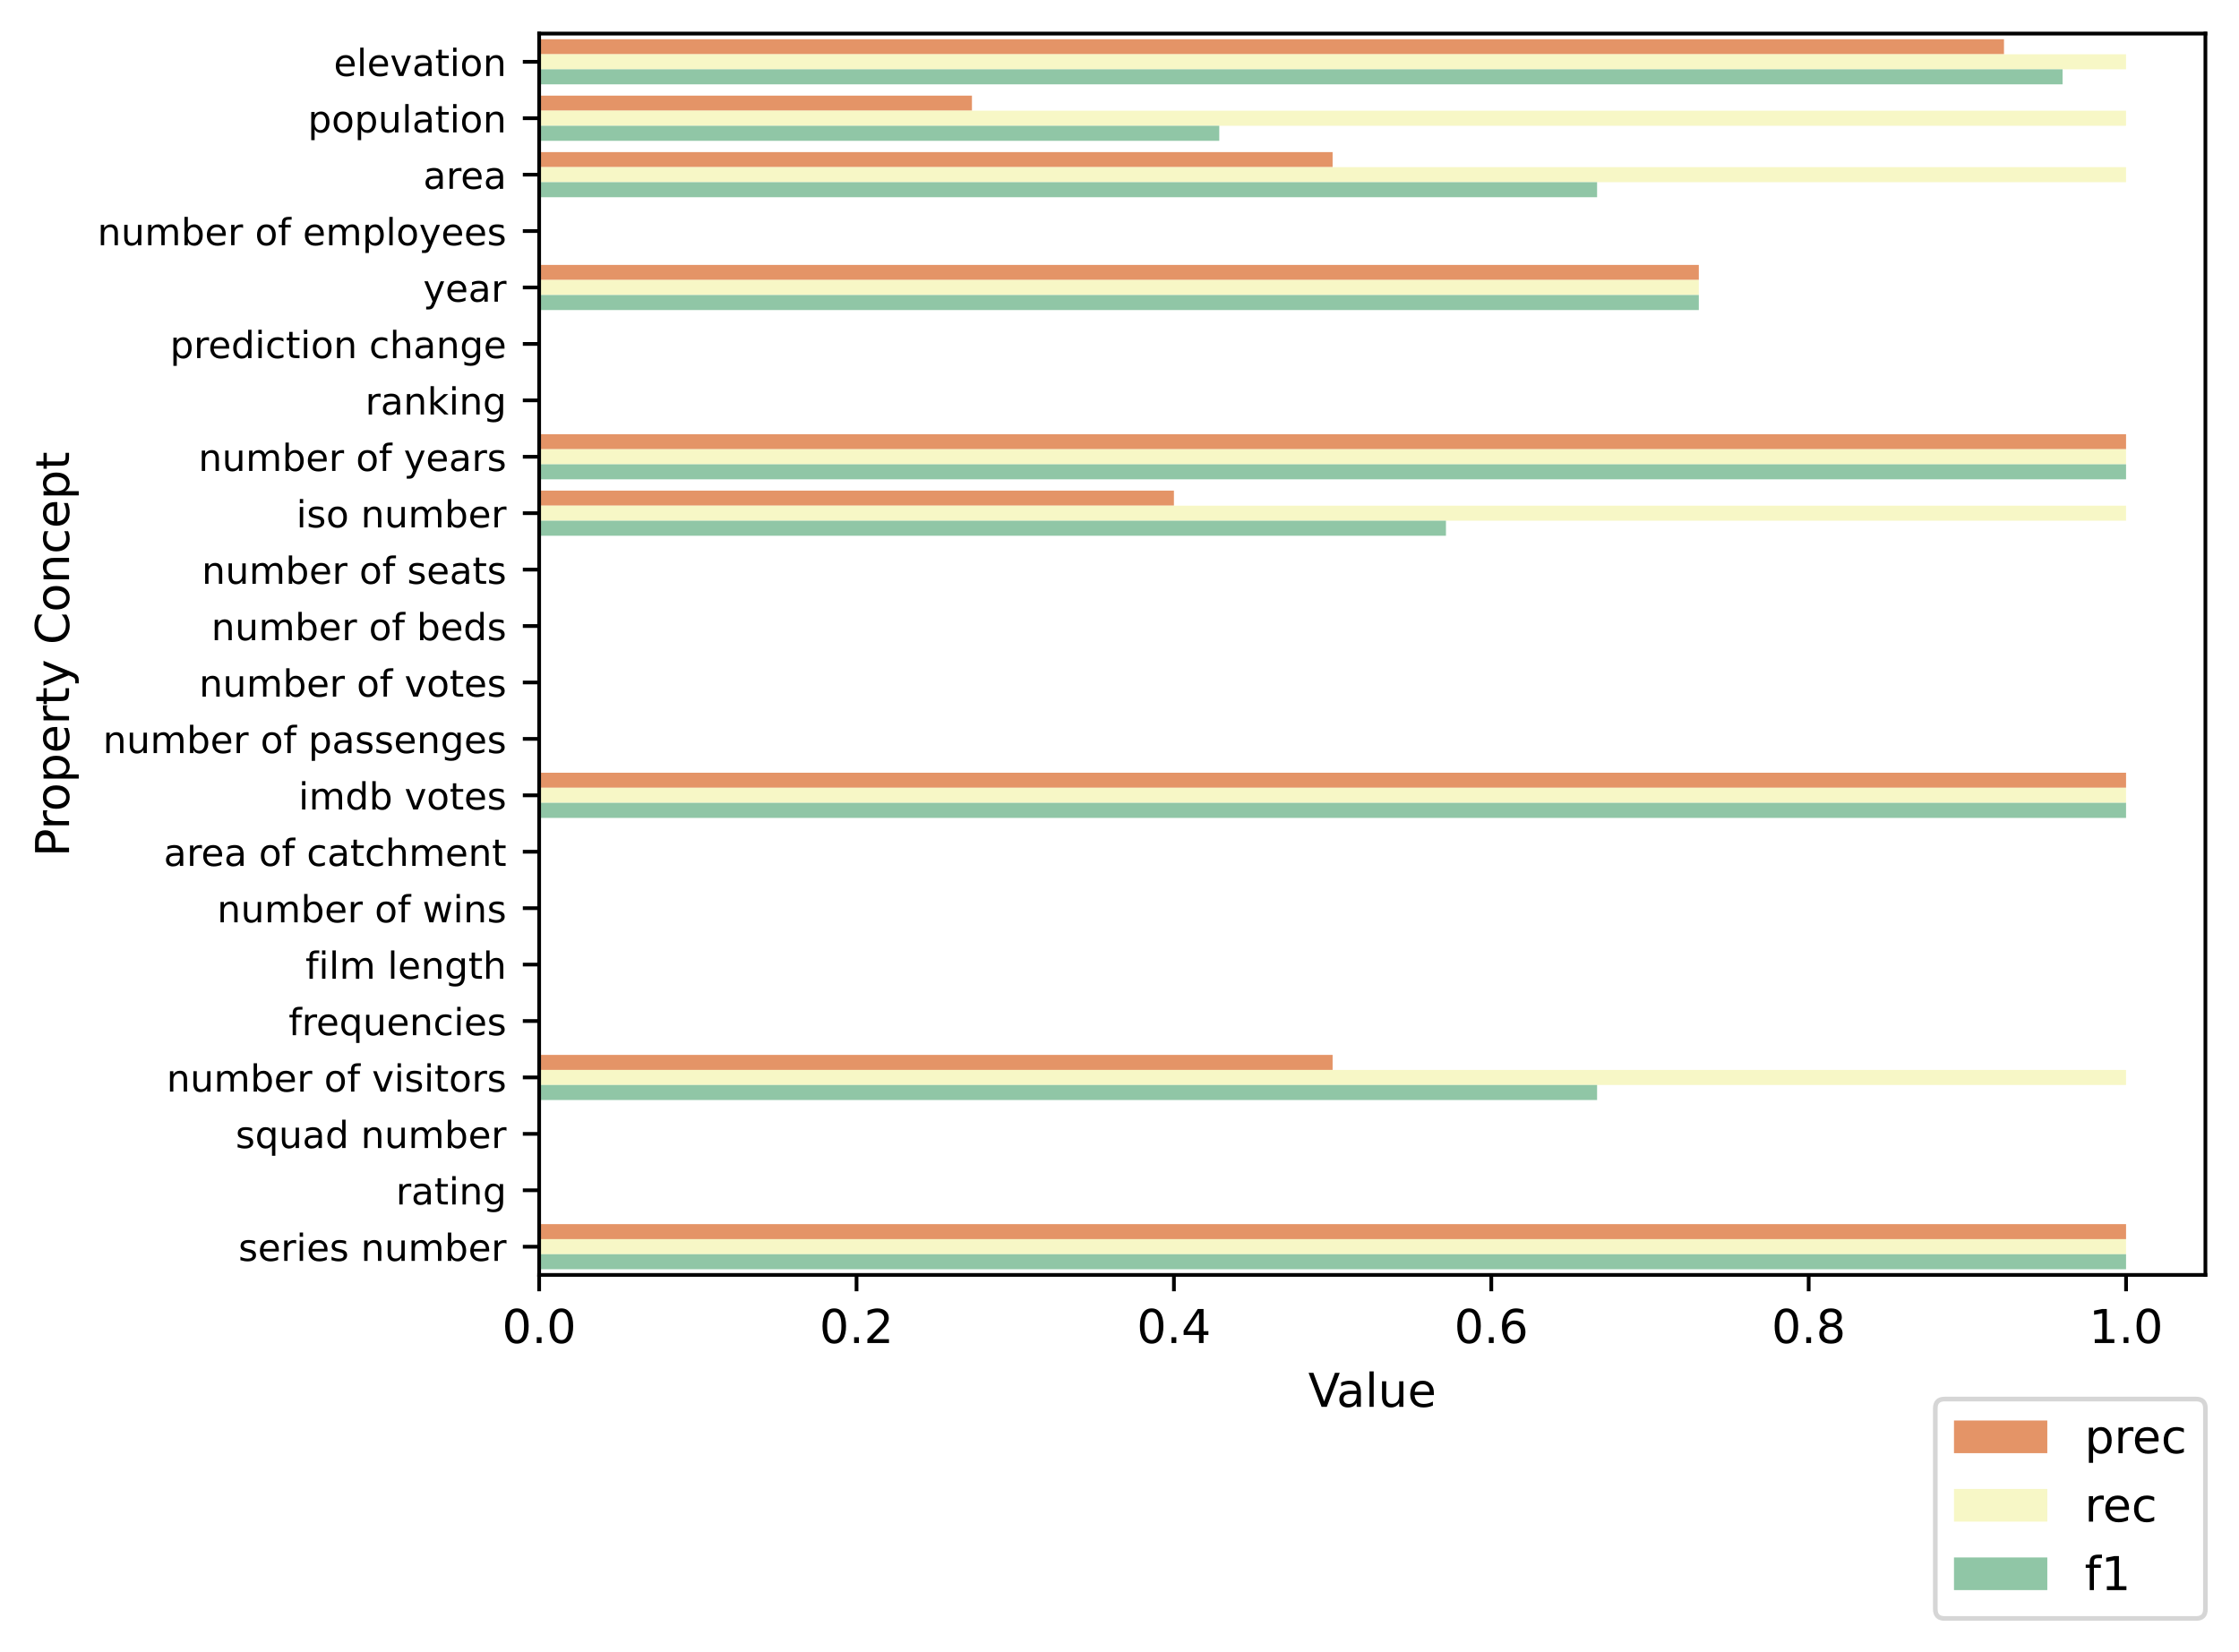 <?xml version="1.0" encoding="utf-8" standalone="no"?>
<!DOCTYPE svg PUBLIC "-//W3C//DTD SVG 1.1//EN"
  "http://www.w3.org/Graphics/SVG/1.1/DTD/svg11.dtd">
<!-- Created with matplotlib (https://matplotlib.org/) -->
<svg height="354.158pt" version="1.1" viewBox="0 0 479.876 354.158" width="479.876pt" xmlns="http://www.w3.org/2000/svg" xmlns:xlink="http://www.w3.org/1999/xlink">
 <defs>
  <style type="text/css">*{stroke-linecap:butt;stroke-linejoin:round;}</style>
 </defs>
 <g id="figure_1">
  <g id="patch_1">
   <path d="M 0 354.158 
L 479.876 354.158 
L 479.876 0 
L 0 0 
z
" style="fill:#ffffff;"/>
  </g>
  <g id="axes_1">
   <g id="patch_2">
    <path d="M 115.556 273.312 
L 472.676 273.312 
L 472.676 7.2 
L 115.556 7.2 
z
" style="fill:#ffffff;"/>
   </g>
   <g id="patch_3">
    <path clip-path="url(#pd6ad03b498)" d="M 115.556 8.41 
L 429.507 8.41 
L 429.507 11.635 
L 115.556 11.635 
z
" style="fill:#e49467;"/>
   </g>
   <g id="patch_4">
    <path clip-path="url(#pd6ad03b498)" d="M 115.556 20.506 
L 208.314 20.506 
L 208.314 23.731 
L 115.556 23.731 
z
" style="fill:#e49467;"/>
   </g>
   <g id="patch_5">
    <path clip-path="url(#pd6ad03b498)" d="M 115.556 32.602 
L 285.613 32.602 
L 285.613 35.827 
L 115.556 35.827 
z
" style="fill:#e49467;"/>
   </g>
   <g id="patch_6">
    <path clip-path="url(#pd6ad03b498)" d="M 115.556 44.698 
L 115.556 44.698 
L 115.556 47.923 
L 115.556 47.923 
z
" style="fill:#e49467;"/>
   </g>
   <g id="patch_7">
    <path clip-path="url(#pd6ad03b498)" d="M 115.556 56.794 
L 364.101 56.794 
L 364.101 60.019 
L 115.556 60.019 
z
" style="fill:#e49467;"/>
   </g>
   <g id="patch_8">
    <path clip-path="url(#pd6ad03b498)" d="M 115.556 68.89 
L 115.556 68.89 
L 115.556 72.115 
L 115.556 72.115 
z
" style="fill:#e49467;"/>
   </g>
   <g id="patch_9">
    <path clip-path="url(#pd6ad03b498)" d="M 115.556 80.986 
L 115.556 80.986 
L 115.556 84.211 
L 115.556 84.211 
z
" style="fill:#e49467;"/>
   </g>
   <g id="patch_10">
    <path clip-path="url(#pd6ad03b498)" d="M 115.556 93.082 
L 455.67 93.082 
L 455.67 96.307 
L 115.556 96.307 
z
" style="fill:#e49467;"/>
   </g>
   <g id="patch_11">
    <path clip-path="url(#pd6ad03b498)" d="M 115.556 105.178 
L 251.601 105.178 
L 251.601 108.403 
L 115.556 108.403 
z
" style="fill:#e49467;"/>
   </g>
   <g id="patch_12">
    <path clip-path="url(#pd6ad03b498)" d="M 115.556 117.274 
L 115.556 117.274 
L 115.556 120.499 
L 115.556 120.499 
z
" style="fill:#e49467;"/>
   </g>
   <g id="patch_13">
    <path clip-path="url(#pd6ad03b498)" d="M 115.556 129.37 
L 115.556 129.37 
L 115.556 132.595 
L 115.556 132.595 
z
" style="fill:#e49467;"/>
   </g>
   <g id="patch_14">
    <path clip-path="url(#pd6ad03b498)" d="M 115.556 141.466 
L 115.556 141.466 
L 115.556 144.691 
L 115.556 144.691 
z
" style="fill:#e49467;"/>
   </g>
   <g id="patch_15">
    <path clip-path="url(#pd6ad03b498)" d="M 115.556 153.562 
L 115.556 153.562 
L 115.556 156.787 
L 115.556 156.787 
z
" style="fill:#e49467;"/>
   </g>
   <g id="patch_16">
    <path clip-path="url(#pd6ad03b498)" d="M 115.556 165.658 
L 455.67 165.658 
L 455.67 168.883 
L 115.556 168.883 
z
" style="fill:#e49467;"/>
   </g>
   <g id="patch_17">
    <path clip-path="url(#pd6ad03b498)" d="M 115.556 177.754 
L 115.556 177.754 
L 115.556 180.979 
L 115.556 180.979 
z
" style="fill:#e49467;"/>
   </g>
   <g id="patch_18">
    <path clip-path="url(#pd6ad03b498)" d="M 115.556 189.85 
L 115.556 189.85 
L 115.556 193.075 
L 115.556 193.075 
z
" style="fill:#e49467;"/>
   </g>
   <g id="patch_19">
    <path clip-path="url(#pd6ad03b498)" d="M 115.556 201.946 
L 115.556 201.946 
L 115.556 205.171 
L 115.556 205.171 
z
" style="fill:#e49467;"/>
   </g>
   <g id="patch_20">
    <path clip-path="url(#pd6ad03b498)" d="M 115.556 214.042 
L 115.556 214.042 
L 115.556 217.267 
L 115.556 217.267 
z
" style="fill:#e49467;"/>
   </g>
   <g id="patch_21">
    <path clip-path="url(#pd6ad03b498)" d="M 115.556 226.138 
L 285.613 226.138 
L 285.613 229.363 
L 115.556 229.363 
z
" style="fill:#e49467;"/>
   </g>
   <g id="patch_22">
    <path clip-path="url(#pd6ad03b498)" d="M 115.556 238.234 
L 115.556 238.234 
L 115.556 241.459 
L 115.556 241.459 
z
" style="fill:#e49467;"/>
   </g>
   <g id="patch_23">
    <path clip-path="url(#pd6ad03b498)" d="M 115.556 250.33 
L 115.556 250.33 
L 115.556 253.555 
L 115.556 253.555 
z
" style="fill:#e49467;"/>
   </g>
   <g id="patch_24">
    <path clip-path="url(#pd6ad03b498)" d="M 115.556 262.426 
L 455.67 262.426 
L 455.67 265.651 
L 115.556 265.651 
z
" style="fill:#e49467;"/>
   </g>
   <g id="patch_25">
    <path clip-path="url(#pd6ad03b498)" d="M 115.556 11.635 
L 455.67 11.635 
L 455.67 14.861 
L 115.556 14.861 
z
" style="fill:#f7f7c6;"/>
   </g>
   <g id="patch_26">
    <path clip-path="url(#pd6ad03b498)" d="M 115.556 23.731 
L 455.67 23.731 
L 455.67 26.957 
L 115.556 26.957 
z
" style="fill:#f7f7c6;"/>
   </g>
   <g id="patch_27">
    <path clip-path="url(#pd6ad03b498)" d="M 115.556 35.827 
L 455.67 35.827 
L 455.67 39.053 
L 115.556 39.053 
z
" style="fill:#f7f7c6;"/>
   </g>
   <g id="patch_28">
    <path clip-path="url(#pd6ad03b498)" d="M 115.556 47.923 
L 115.556 47.923 
L 115.556 51.149 
L 115.556 51.149 
z
" style="fill:#f7f7c6;"/>
   </g>
   <g id="patch_29">
    <path clip-path="url(#pd6ad03b498)" d="M 115.556 60.019 
L 364.101 60.019 
L 364.101 63.245 
L 115.556 63.245 
z
" style="fill:#f7f7c6;"/>
   </g>
   <g id="patch_30">
    <path clip-path="url(#pd6ad03b498)" d="M 115.556 72.115 
L 115.556 72.115 
L 115.556 75.341 
L 115.556 75.341 
z
" style="fill:#f7f7c6;"/>
   </g>
   <g id="patch_31">
    <path clip-path="url(#pd6ad03b498)" d="M 115.556 84.211 
L 115.556 84.211 
L 115.556 87.437 
L 115.556 87.437 
z
" style="fill:#f7f7c6;"/>
   </g>
   <g id="patch_32">
    <path clip-path="url(#pd6ad03b498)" d="M 115.556 96.307 
L 455.67 96.307 
L 455.67 99.533 
L 115.556 99.533 
z
" style="fill:#f7f7c6;"/>
   </g>
   <g id="patch_33">
    <path clip-path="url(#pd6ad03b498)" d="M 115.556 108.403 
L 455.67 108.403 
L 455.67 111.629 
L 115.556 111.629 
z
" style="fill:#f7f7c6;"/>
   </g>
   <g id="patch_34">
    <path clip-path="url(#pd6ad03b498)" d="M 115.556 120.499 
L 115.556 120.499 
L 115.556 123.725 
L 115.556 123.725 
z
" style="fill:#f7f7c6;"/>
   </g>
   <g id="patch_35">
    <path clip-path="url(#pd6ad03b498)" d="M 115.556 132.595 
L 115.556 132.595 
L 115.556 135.821 
L 115.556 135.821 
z
" style="fill:#f7f7c6;"/>
   </g>
   <g id="patch_36">
    <path clip-path="url(#pd6ad03b498)" d="M 115.556 144.691 
L 115.556 144.691 
L 115.556 147.917 
L 115.556 147.917 
z
" style="fill:#f7f7c6;"/>
   </g>
   <g id="patch_37">
    <path clip-path="url(#pd6ad03b498)" d="M 115.556 156.787 
L 115.556 156.787 
L 115.556 160.013 
L 115.556 160.013 
z
" style="fill:#f7f7c6;"/>
   </g>
   <g id="patch_38">
    <path clip-path="url(#pd6ad03b498)" d="M 115.556 168.883 
L 455.67 168.883 
L 455.67 172.109 
L 115.556 172.109 
z
" style="fill:#f7f7c6;"/>
   </g>
   <g id="patch_39">
    <path clip-path="url(#pd6ad03b498)" d="M 115.556 180.979 
L 115.556 180.979 
L 115.556 184.205 
L 115.556 184.205 
z
" style="fill:#f7f7c6;"/>
   </g>
   <g id="patch_40">
    <path clip-path="url(#pd6ad03b498)" d="M 115.556 193.075 
L 115.556 193.075 
L 115.556 196.301 
L 115.556 196.301 
z
" style="fill:#f7f7c6;"/>
   </g>
   <g id="patch_41">
    <path clip-path="url(#pd6ad03b498)" d="M 115.556 205.171 
L 115.556 205.171 
L 115.556 208.397 
L 115.556 208.397 
z
" style="fill:#f7f7c6;"/>
   </g>
   <g id="patch_42">
    <path clip-path="url(#pd6ad03b498)" d="M 115.556 217.267 
L 115.556 217.267 
L 115.556 220.493 
L 115.556 220.493 
z
" style="fill:#f7f7c6;"/>
   </g>
   <g id="patch_43">
    <path clip-path="url(#pd6ad03b498)" d="M 115.556 229.363 
L 455.67 229.363 
L 455.67 232.589 
L 115.556 232.589 
z
" style="fill:#f7f7c6;"/>
   </g>
   <g id="patch_44">
    <path clip-path="url(#pd6ad03b498)" d="M 115.556 241.459 
L 115.556 241.459 
L 115.556 244.685 
L 115.556 244.685 
z
" style="fill:#f7f7c6;"/>
   </g>
   <g id="patch_45">
    <path clip-path="url(#pd6ad03b498)" d="M 115.556 253.555 
L 115.556 253.555 
L 115.556 256.781 
L 115.556 256.781 
z
" style="fill:#f7f7c6;"/>
   </g>
   <g id="patch_46">
    <path clip-path="url(#pd6ad03b498)" d="M 115.556 265.651 
L 455.67 265.651 
L 455.67 268.877 
L 115.556 268.877 
z
" style="fill:#f7f7c6;"/>
   </g>
   <g id="patch_47">
    <path clip-path="url(#pd6ad03b498)" d="M 115.556 14.861 
L 442.065 14.861 
L 442.065 18.086 
L 115.556 18.086 
z
" style="fill:#90c6a6;"/>
   </g>
   <g id="patch_48">
    <path clip-path="url(#pd6ad03b498)" d="M 115.556 26.957 
L 261.319 26.957 
L 261.319 30.182 
L 115.556 30.182 
z
" style="fill:#90c6a6;"/>
   </g>
   <g id="patch_49">
    <path clip-path="url(#pd6ad03b498)" d="M 115.556 39.053 
L 342.298 39.053 
L 342.298 42.278 
L 115.556 42.278 
z
" style="fill:#90c6a6;"/>
   </g>
   <g id="patch_50">
    <path clip-path="url(#pd6ad03b498)" d="M 115.556 51.149 
L 115.556 51.149 
L 115.556 54.374 
L 115.556 54.374 
z
" style="fill:#90c6a6;"/>
   </g>
   <g id="patch_51">
    <path clip-path="url(#pd6ad03b498)" d="M 115.556 63.245 
L 364.101 63.245 
L 364.101 66.47 
L 115.556 66.47 
z
" style="fill:#90c6a6;"/>
   </g>
   <g id="patch_52">
    <path clip-path="url(#pd6ad03b498)" d="M 115.556 75.341 
L 115.556 75.341 
L 115.556 78.566 
L 115.556 78.566 
z
" style="fill:#90c6a6;"/>
   </g>
   <g id="patch_53">
    <path clip-path="url(#pd6ad03b498)" d="M 115.556 87.437 
L 115.556 87.437 
L 115.556 90.662 
L 115.556 90.662 
z
" style="fill:#90c6a6;"/>
   </g>
   <g id="patch_54">
    <path clip-path="url(#pd6ad03b498)" d="M 115.556 99.533 
L 455.67 99.533 
L 455.67 102.758 
L 115.556 102.758 
z
" style="fill:#90c6a6;"/>
   </g>
   <g id="patch_55">
    <path clip-path="url(#pd6ad03b498)" d="M 115.556 111.629 
L 309.907 111.629 
L 309.907 114.854 
L 115.556 114.854 
z
" style="fill:#90c6a6;"/>
   </g>
   <g id="patch_56">
    <path clip-path="url(#pd6ad03b498)" d="M 115.556 123.725 
L 115.556 123.725 
L 115.556 126.95 
L 115.556 126.95 
z
" style="fill:#90c6a6;"/>
   </g>
   <g id="patch_57">
    <path clip-path="url(#pd6ad03b498)" d="M 115.556 135.821 
L 115.556 135.821 
L 115.556 139.046 
L 115.556 139.046 
z
" style="fill:#90c6a6;"/>
   </g>
   <g id="patch_58">
    <path clip-path="url(#pd6ad03b498)" d="M 115.556 147.917 
L 115.556 147.917 
L 115.556 151.142 
L 115.556 151.142 
z
" style="fill:#90c6a6;"/>
   </g>
   <g id="patch_59">
    <path clip-path="url(#pd6ad03b498)" d="M 115.556 160.013 
L 115.556 160.013 
L 115.556 163.238 
L 115.556 163.238 
z
" style="fill:#90c6a6;"/>
   </g>
   <g id="patch_60">
    <path clip-path="url(#pd6ad03b498)" d="M 115.556 172.109 
L 455.67 172.109 
L 455.67 175.334 
L 115.556 175.334 
z
" style="fill:#90c6a6;"/>
   </g>
   <g id="patch_61">
    <path clip-path="url(#pd6ad03b498)" d="M 115.556 184.205 
L 115.556 184.205 
L 115.556 187.43 
L 115.556 187.43 
z
" style="fill:#90c6a6;"/>
   </g>
   <g id="patch_62">
    <path clip-path="url(#pd6ad03b498)" d="M 115.556 196.301 
L 115.556 196.301 
L 115.556 199.526 
L 115.556 199.526 
z
" style="fill:#90c6a6;"/>
   </g>
   <g id="patch_63">
    <path clip-path="url(#pd6ad03b498)" d="M 115.556 208.397 
L 115.556 208.397 
L 115.556 211.622 
L 115.556 211.622 
z
" style="fill:#90c6a6;"/>
   </g>
   <g id="patch_64">
    <path clip-path="url(#pd6ad03b498)" d="M 115.556 220.493 
L 115.556 220.493 
L 115.556 223.718 
L 115.556 223.718 
z
" style="fill:#90c6a6;"/>
   </g>
   <g id="patch_65">
    <path clip-path="url(#pd6ad03b498)" d="M 115.556 232.589 
L 342.298 232.589 
L 342.298 235.814 
L 115.556 235.814 
z
" style="fill:#90c6a6;"/>
   </g>
   <g id="patch_66">
    <path clip-path="url(#pd6ad03b498)" d="M 115.556 244.685 
L 115.556 244.685 
L 115.556 247.91 
L 115.556 247.91 
z
" style="fill:#90c6a6;"/>
   </g>
   <g id="patch_67">
    <path clip-path="url(#pd6ad03b498)" d="M 115.556 256.781 
L 115.556 256.781 
L 115.556 260.006 
L 115.556 260.006 
z
" style="fill:#90c6a6;"/>
   </g>
   <g id="patch_68">
    <path clip-path="url(#pd6ad03b498)" d="M 115.556 268.877 
L 455.67 268.877 
L 455.67 272.102 
L 115.556 272.102 
z
" style="fill:#90c6a6;"/>
   </g>
   <g id="matplotlib.axis_1">
    <g id="xtick_1">
     <g id="line2d_1">
      <defs>
       <path d="M 0 0 
L 0 3.5 
" id="m0d45cb40cf" style="stroke:#000000;stroke-width:0.8;"/>
      </defs>
      <g>
       <use style="stroke:#000000;stroke-width:0.8;" x="115.556" xlink:href="#m0d45cb40cf" y="273.312"/>
      </g>
     </g>
     <g id="text_1">
      <!-- 0.0 -->
      <g transform="translate(107.604 287.91)scale(0.1 -0.1)">
       <defs>
        <path d="M 31.781 66.406 
Q 24.172 66.406 20.328 58.906 
Q 16.5 51.422 16.5 36.375 
Q 16.5 21.391 20.328 13.891 
Q 24.172 6.391 31.781 6.391 
Q 39.453 6.391 43.281 13.891 
Q 47.125 21.391 47.125 36.375 
Q 47.125 51.422 43.281 58.906 
Q 39.453 66.406 31.781 66.406 
z
M 31.781 74.219 
Q 44.047 74.219 50.516 64.516 
Q 56.984 54.828 56.984 36.375 
Q 56.984 17.969 50.516 8.266 
Q 44.047 -1.422 31.781 -1.422 
Q 19.531 -1.422 13.062 8.266 
Q 6.594 17.969 6.594 36.375 
Q 6.594 54.828 13.062 64.516 
Q 19.531 74.219 31.781 74.219 
z
" id="DejaVuSans-48"/>
        <path d="M 10.688 12.406 
L 21 12.406 
L 21 0 
L 10.688 0 
z
" id="DejaVuSans-46"/>
       </defs>
       <use xlink:href="#DejaVuSans-48"/>
       <use x="63.623" xlink:href="#DejaVuSans-46"/>
       <use x="95.41" xlink:href="#DejaVuSans-48"/>
      </g>
     </g>
    </g>
    <g id="xtick_2">
     <g id="line2d_2">
      <g>
       <use style="stroke:#000000;stroke-width:0.8;" x="183.578" xlink:href="#m0d45cb40cf" y="273.312"/>
      </g>
     </g>
     <g id="text_2">
      <!-- 0.2 -->
      <g transform="translate(175.627 287.91)scale(0.1 -0.1)">
       <defs>
        <path d="M 19.188 8.297 
L 53.609 8.297 
L 53.609 0 
L 7.328 0 
L 7.328 8.297 
Q 12.938 14.109 22.625 23.891 
Q 32.328 33.688 34.812 36.531 
Q 39.547 41.844 41.422 45.531 
Q 43.312 49.219 43.312 52.781 
Q 43.312 58.594 39.234 62.25 
Q 35.156 65.922 28.609 65.922 
Q 23.969 65.922 18.812 64.312 
Q 13.672 62.703 7.812 59.422 
L 7.812 69.391 
Q 13.766 71.781 18.938 73 
Q 24.125 74.219 28.422 74.219 
Q 39.75 74.219 46.484 68.547 
Q 53.219 62.891 53.219 53.422 
Q 53.219 48.922 51.531 44.891 
Q 49.859 40.875 45.406 35.406 
Q 44.188 33.984 37.641 27.219 
Q 31.109 20.453 19.188 8.297 
z
" id="DejaVuSans-50"/>
       </defs>
       <use xlink:href="#DejaVuSans-48"/>
       <use x="63.623" xlink:href="#DejaVuSans-46"/>
       <use x="95.41" xlink:href="#DejaVuSans-50"/>
      </g>
     </g>
    </g>
    <g id="xtick_3">
     <g id="line2d_3">
      <g>
       <use style="stroke:#000000;stroke-width:0.8;" x="251.601" xlink:href="#m0d45cb40cf" y="273.312"/>
      </g>
     </g>
     <g id="text_3">
      <!-- 0.4 -->
      <g transform="translate(243.65 287.91)scale(0.1 -0.1)">
       <defs>
        <path d="M 37.797 64.312 
L 12.891 25.391 
L 37.797 25.391 
z
M 35.203 72.906 
L 47.609 72.906 
L 47.609 25.391 
L 58.016 25.391 
L 58.016 17.188 
L 47.609 17.188 
L 47.609 0 
L 37.797 0 
L 37.797 17.188 
L 4.891 17.188 
L 4.891 26.703 
z
" id="DejaVuSans-52"/>
       </defs>
       <use xlink:href="#DejaVuSans-48"/>
       <use x="63.623" xlink:href="#DejaVuSans-46"/>
       <use x="95.41" xlink:href="#DejaVuSans-52"/>
      </g>
     </g>
    </g>
    <g id="xtick_4">
     <g id="line2d_4">
      <g>
       <use style="stroke:#000000;stroke-width:0.8;" x="319.624" xlink:href="#m0d45cb40cf" y="273.312"/>
      </g>
     </g>
     <g id="text_4">
      <!-- 0.6 -->
      <g transform="translate(311.673 287.91)scale(0.1 -0.1)">
       <defs>
        <path d="M 33.016 40.375 
Q 26.375 40.375 22.484 35.828 
Q 18.609 31.297 18.609 23.391 
Q 18.609 15.531 22.484 10.953 
Q 26.375 6.391 33.016 6.391 
Q 39.656 6.391 43.531 10.953 
Q 47.406 15.531 47.406 23.391 
Q 47.406 31.297 43.531 35.828 
Q 39.656 40.375 33.016 40.375 
z
M 52.594 71.297 
L 52.594 62.312 
Q 48.875 64.062 45.094 64.984 
Q 41.312 65.922 37.594 65.922 
Q 27.828 65.922 22.672 59.328 
Q 17.531 52.734 16.797 39.406 
Q 19.672 43.656 24.016 45.922 
Q 28.375 48.188 33.594 48.188 
Q 44.578 48.188 50.953 41.516 
Q 57.328 34.859 57.328 23.391 
Q 57.328 12.156 50.688 5.359 
Q 44.047 -1.422 33.016 -1.422 
Q 20.359 -1.422 13.672 8.266 
Q 6.984 17.969 6.984 36.375 
Q 6.984 53.656 15.188 63.938 
Q 23.391 74.219 37.203 74.219 
Q 40.922 74.219 44.703 73.484 
Q 48.484 72.75 52.594 71.297 
z
" id="DejaVuSans-54"/>
       </defs>
       <use xlink:href="#DejaVuSans-48"/>
       <use x="63.623" xlink:href="#DejaVuSans-46"/>
       <use x="95.41" xlink:href="#DejaVuSans-54"/>
      </g>
     </g>
    </g>
    <g id="xtick_5">
     <g id="line2d_5">
      <g>
       <use style="stroke:#000000;stroke-width:0.8;" x="387.647" xlink:href="#m0d45cb40cf" y="273.312"/>
      </g>
     </g>
     <g id="text_5">
      <!-- 0.8 -->
      <g transform="translate(379.695 287.91)scale(0.1 -0.1)">
       <defs>
        <path d="M 31.781 34.625 
Q 24.75 34.625 20.719 30.859 
Q 16.703 27.094 16.703 20.516 
Q 16.703 13.922 20.719 10.156 
Q 24.75 6.391 31.781 6.391 
Q 38.812 6.391 42.859 10.172 
Q 46.922 13.969 46.922 20.516 
Q 46.922 27.094 42.891 30.859 
Q 38.875 34.625 31.781 34.625 
z
M 21.922 38.812 
Q 15.578 40.375 12.031 44.719 
Q 8.5 49.078 8.5 55.328 
Q 8.5 64.062 14.719 69.141 
Q 20.953 74.219 31.781 74.219 
Q 42.672 74.219 48.875 69.141 
Q 55.078 64.062 55.078 55.328 
Q 55.078 49.078 51.531 44.719 
Q 48 40.375 41.703 38.812 
Q 48.828 37.156 52.797 32.312 
Q 56.781 27.484 56.781 20.516 
Q 56.781 9.906 50.312 4.234 
Q 43.844 -1.422 31.781 -1.422 
Q 19.734 -1.422 13.25 4.234 
Q 6.781 9.906 6.781 20.516 
Q 6.781 27.484 10.781 32.312 
Q 14.797 37.156 21.922 38.812 
z
M 18.312 54.391 
Q 18.312 48.734 21.844 45.562 
Q 25.391 42.391 31.781 42.391 
Q 38.141 42.391 41.719 45.562 
Q 45.312 48.734 45.312 54.391 
Q 45.312 60.062 41.719 63.234 
Q 38.141 66.406 31.781 66.406 
Q 25.391 66.406 21.844 63.234 
Q 18.312 60.062 18.312 54.391 
z
" id="DejaVuSans-56"/>
       </defs>
       <use xlink:href="#DejaVuSans-48"/>
       <use x="63.623" xlink:href="#DejaVuSans-46"/>
       <use x="95.41" xlink:href="#DejaVuSans-56"/>
      </g>
     </g>
    </g>
    <g id="xtick_6">
     <g id="line2d_6">
      <g>
       <use style="stroke:#000000;stroke-width:0.8;" x="455.67" xlink:href="#m0d45cb40cf" y="273.312"/>
      </g>
     </g>
     <g id="text_6">
      <!-- 1.0 -->
      <g transform="translate(447.718 287.91)scale(0.1 -0.1)">
       <defs>
        <path d="M 12.406 8.297 
L 28.516 8.297 
L 28.516 63.922 
L 10.984 60.406 
L 10.984 69.391 
L 28.422 72.906 
L 38.281 72.906 
L 38.281 8.297 
L 54.391 8.297 
L 54.391 0 
L 12.406 0 
z
" id="DejaVuSans-49"/>
       </defs>
       <use xlink:href="#DejaVuSans-49"/>
       <use x="63.623" xlink:href="#DejaVuSans-46"/>
       <use x="95.41" xlink:href="#DejaVuSans-48"/>
      </g>
     </g>
    </g>
    <g id="text_7">
     <!-- Value -->
     <g transform="translate(280.384 301.589)scale(0.1 -0.1)">
      <defs>
       <path d="M 28.609 0 
L 0.781 72.906 
L 11.078 72.906 
L 34.188 11.531 
L 57.328 72.906 
L 67.578 72.906 
L 39.797 0 
z
" id="DejaVuSans-86"/>
       <path d="M 34.281 27.484 
Q 23.391 27.484 19.188 25 
Q 14.984 22.516 14.984 16.5 
Q 14.984 11.719 18.141 8.906 
Q 21.297 6.109 26.703 6.109 
Q 34.188 6.109 38.703 11.406 
Q 43.219 16.703 43.219 25.484 
L 43.219 27.484 
z
M 52.203 31.203 
L 52.203 0 
L 43.219 0 
L 43.219 8.297 
Q 40.141 3.328 35.547 0.953 
Q 30.953 -1.422 24.312 -1.422 
Q 15.922 -1.422 10.953 3.297 
Q 6 8.016 6 15.922 
Q 6 25.141 12.172 29.828 
Q 18.359 34.516 30.609 34.516 
L 43.219 34.516 
L 43.219 35.406 
Q 43.219 41.609 39.141 45 
Q 35.062 48.391 27.688 48.391 
Q 23 48.391 18.547 47.266 
Q 14.109 46.141 10.016 43.891 
L 10.016 52.203 
Q 14.938 54.109 19.578 55.047 
Q 24.219 56 28.609 56 
Q 40.484 56 46.344 49.844 
Q 52.203 43.703 52.203 31.203 
z
" id="DejaVuSans-97"/>
       <path d="M 9.422 75.984 
L 18.406 75.984 
L 18.406 0 
L 9.422 0 
z
" id="DejaVuSans-108"/>
       <path d="M 8.5 21.578 
L 8.5 54.688 
L 17.484 54.688 
L 17.484 21.922 
Q 17.484 14.156 20.5 10.266 
Q 23.531 6.391 29.594 6.391 
Q 36.859 6.391 41.078 11.031 
Q 45.312 15.672 45.312 23.688 
L 45.312 54.688 
L 54.297 54.688 
L 54.297 0 
L 45.312 0 
L 45.312 8.406 
Q 42.047 3.422 37.719 1 
Q 33.406 -1.422 27.688 -1.422 
Q 18.266 -1.422 13.375 4.438 
Q 8.5 10.297 8.5 21.578 
z
M 31.109 56 
z
" id="DejaVuSans-117"/>
       <path d="M 56.203 29.594 
L 56.203 25.203 
L 14.891 25.203 
Q 15.484 15.922 20.484 11.062 
Q 25.484 6.203 34.422 6.203 
Q 39.594 6.203 44.453 7.469 
Q 49.312 8.734 54.109 11.281 
L 54.109 2.781 
Q 49.266 0.734 44.188 -0.344 
Q 39.109 -1.422 33.891 -1.422 
Q 20.797 -1.422 13.156 6.188 
Q 5.516 13.812 5.516 26.812 
Q 5.516 40.234 12.766 48.109 
Q 20.016 56 32.328 56 
Q 43.359 56 49.781 48.891 
Q 56.203 41.797 56.203 29.594 
z
M 47.219 32.234 
Q 47.125 39.594 43.094 43.984 
Q 39.062 48.391 32.422 48.391 
Q 24.906 48.391 20.391 44.141 
Q 15.875 39.891 15.188 32.172 
z
" id="DejaVuSans-101"/>
      </defs>
      <use xlink:href="#DejaVuSans-86"/>
      <use x="60.658" xlink:href="#DejaVuSans-97"/>
      <use x="121.938" xlink:href="#DejaVuSans-108"/>
      <use x="149.721" xlink:href="#DejaVuSans-117"/>
      <use x="213.1" xlink:href="#DejaVuSans-101"/>
     </g>
    </g>
   </g>
   <g id="matplotlib.axis_2">
    <g id="ytick_1">
     <g id="line2d_7">
      <defs>
       <path d="M 0 0 
L -3.5 0 
" id="mdf9a76f595" style="stroke:#000000;stroke-width:0.8;"/>
      </defs>
      <g>
       <use style="stroke:#000000;stroke-width:0.8;" x="115.556" xlink:href="#mdf9a76f595" y="13.248"/>
      </g>
     </g>
     <g id="text_8">
      <!-- elevation -->
      <g transform="translate(71.527 16.287)scale(0.08 -0.08)">
       <defs>
        <path d="M 2.984 54.688 
L 12.5 54.688 
L 29.594 8.797 
L 46.688 54.688 
L 56.203 54.688 
L 35.688 0 
L 23.484 0 
z
" id="DejaVuSans-118"/>
        <path d="M 18.312 70.219 
L 18.312 54.688 
L 36.812 54.688 
L 36.812 47.703 
L 18.312 47.703 
L 18.312 18.016 
Q 18.312 11.328 20.141 9.422 
Q 21.969 7.516 27.594 7.516 
L 36.812 7.516 
L 36.812 0 
L 27.594 0 
Q 17.188 0 13.234 3.875 
Q 9.281 7.766 9.281 18.016 
L 9.281 47.703 
L 2.688 47.703 
L 2.688 54.688 
L 9.281 54.688 
L 9.281 70.219 
z
" id="DejaVuSans-116"/>
        <path d="M 9.422 54.688 
L 18.406 54.688 
L 18.406 0 
L 9.422 0 
z
M 9.422 75.984 
L 18.406 75.984 
L 18.406 64.594 
L 9.422 64.594 
z
" id="DejaVuSans-105"/>
        <path d="M 30.609 48.391 
Q 23.391 48.391 19.188 42.75 
Q 14.984 37.109 14.984 27.297 
Q 14.984 17.484 19.156 11.844 
Q 23.344 6.203 30.609 6.203 
Q 37.797 6.203 41.984 11.859 
Q 46.188 17.531 46.188 27.297 
Q 46.188 37.016 41.984 42.703 
Q 37.797 48.391 30.609 48.391 
z
M 30.609 56 
Q 42.328 56 49.016 48.375 
Q 55.719 40.766 55.719 27.297 
Q 55.719 13.875 49.016 6.219 
Q 42.328 -1.422 30.609 -1.422 
Q 18.844 -1.422 12.172 6.219 
Q 5.516 13.875 5.516 27.297 
Q 5.516 40.766 12.172 48.375 
Q 18.844 56 30.609 56 
z
" id="DejaVuSans-111"/>
        <path d="M 54.891 33.016 
L 54.891 0 
L 45.906 0 
L 45.906 32.719 
Q 45.906 40.484 42.875 44.328 
Q 39.844 48.188 33.797 48.188 
Q 26.516 48.188 22.312 43.547 
Q 18.109 38.922 18.109 30.906 
L 18.109 0 
L 9.078 0 
L 9.078 54.688 
L 18.109 54.688 
L 18.109 46.188 
Q 21.344 51.125 25.703 53.562 
Q 30.078 56 35.797 56 
Q 45.219 56 50.047 50.172 
Q 54.891 44.344 54.891 33.016 
z
" id="DejaVuSans-110"/>
       </defs>
       <use xlink:href="#DejaVuSans-101"/>
       <use x="61.523" xlink:href="#DejaVuSans-108"/>
       <use x="89.307" xlink:href="#DejaVuSans-101"/>
       <use x="150.83" xlink:href="#DejaVuSans-118"/>
       <use x="210.01" xlink:href="#DejaVuSans-97"/>
       <use x="271.289" xlink:href="#DejaVuSans-116"/>
       <use x="310.498" xlink:href="#DejaVuSans-105"/>
       <use x="338.281" xlink:href="#DejaVuSans-111"/>
       <use x="399.463" xlink:href="#DejaVuSans-110"/>
      </g>
     </g>
    </g>
    <g id="ytick_2">
     <g id="line2d_8">
      <g>
       <use style="stroke:#000000;stroke-width:0.8;" x="115.556" xlink:href="#mdf9a76f595" y="25.344"/>
      </g>
     </g>
     <g id="text_9">
      <!-- population -->
      <g transform="translate(65.984 28.383)scale(0.08 -0.08)">
       <defs>
        <path d="M 18.109 8.203 
L 18.109 -20.797 
L 9.078 -20.797 
L 9.078 54.688 
L 18.109 54.688 
L 18.109 46.391 
Q 20.953 51.266 25.266 53.625 
Q 29.594 56 35.594 56 
Q 45.562 56 51.781 48.094 
Q 58.016 40.188 58.016 27.297 
Q 58.016 14.406 51.781 6.484 
Q 45.562 -1.422 35.594 -1.422 
Q 29.594 -1.422 25.266 0.953 
Q 20.953 3.328 18.109 8.203 
z
M 48.688 27.297 
Q 48.688 37.203 44.609 42.844 
Q 40.531 48.484 33.406 48.484 
Q 26.266 48.484 22.188 42.844 
Q 18.109 37.203 18.109 27.297 
Q 18.109 17.391 22.188 11.75 
Q 26.266 6.109 33.406 6.109 
Q 40.531 6.109 44.609 11.75 
Q 48.688 17.391 48.688 27.297 
z
" id="DejaVuSans-112"/>
       </defs>
       <use xlink:href="#DejaVuSans-112"/>
       <use x="63.477" xlink:href="#DejaVuSans-111"/>
       <use x="124.658" xlink:href="#DejaVuSans-112"/>
       <use x="188.135" xlink:href="#DejaVuSans-117"/>
       <use x="251.514" xlink:href="#DejaVuSans-108"/>
       <use x="279.297" xlink:href="#DejaVuSans-97"/>
       <use x="340.576" xlink:href="#DejaVuSans-116"/>
       <use x="379.785" xlink:href="#DejaVuSans-105"/>
       <use x="407.568" xlink:href="#DejaVuSans-111"/>
       <use x="468.75" xlink:href="#DejaVuSans-110"/>
      </g>
     </g>
    </g>
    <g id="ytick_3">
     <g id="line2d_9">
      <g>
       <use style="stroke:#000000;stroke-width:0.8;" x="115.556" xlink:href="#mdf9a76f595" y="37.44"/>
      </g>
     </g>
     <g id="text_10">
      <!-- area -->
      <g transform="translate(90.719 40.479)scale(0.08 -0.08)">
       <defs>
        <path d="M 41.109 46.297 
Q 39.594 47.172 37.812 47.578 
Q 36.031 48 33.891 48 
Q 26.266 48 22.188 43.047 
Q 18.109 38.094 18.109 28.812 
L 18.109 0 
L 9.078 0 
L 9.078 54.688 
L 18.109 54.688 
L 18.109 46.188 
Q 20.953 51.172 25.484 53.578 
Q 30.031 56 36.531 56 
Q 37.453 56 38.578 55.875 
Q 39.703 55.766 41.062 55.516 
z
" id="DejaVuSans-114"/>
       </defs>
       <use xlink:href="#DejaVuSans-97"/>
       <use x="61.279" xlink:href="#DejaVuSans-114"/>
       <use x="100.143" xlink:href="#DejaVuSans-101"/>
       <use x="161.666" xlink:href="#DejaVuSans-97"/>
      </g>
     </g>
    </g>
    <g id="ytick_4">
     <g id="line2d_10">
      <g>
       <use style="stroke:#000000;stroke-width:0.8;" x="115.556" xlink:href="#mdf9a76f595" y="49.536"/>
      </g>
     </g>
     <g id="text_11">
      <!-- number of employees -->
      <g transform="translate(20.878 52.575)scale(0.08 -0.08)">
       <defs>
        <path d="M 52 44.188 
Q 55.375 50.25 60.062 53.125 
Q 64.75 56 71.094 56 
Q 79.641 56 84.281 50.016 
Q 88.922 44.047 88.922 33.016 
L 88.922 0 
L 79.891 0 
L 79.891 32.719 
Q 79.891 40.578 77.094 44.375 
Q 74.312 48.188 68.609 48.188 
Q 61.625 48.188 57.562 43.547 
Q 53.516 38.922 53.516 30.906 
L 53.516 0 
L 44.484 0 
L 44.484 32.719 
Q 44.484 40.625 41.703 44.406 
Q 38.922 48.188 33.109 48.188 
Q 26.219 48.188 22.156 43.531 
Q 18.109 38.875 18.109 30.906 
L 18.109 0 
L 9.078 0 
L 9.078 54.688 
L 18.109 54.688 
L 18.109 46.188 
Q 21.188 51.219 25.484 53.609 
Q 29.781 56 35.688 56 
Q 41.656 56 45.828 52.969 
Q 50 49.953 52 44.188 
z
" id="DejaVuSans-109"/>
        <path d="M 48.688 27.297 
Q 48.688 37.203 44.609 42.844 
Q 40.531 48.484 33.406 48.484 
Q 26.266 48.484 22.188 42.844 
Q 18.109 37.203 18.109 27.297 
Q 18.109 17.391 22.188 11.75 
Q 26.266 6.109 33.406 6.109 
Q 40.531 6.109 44.609 11.75 
Q 48.688 17.391 48.688 27.297 
z
M 18.109 46.391 
Q 20.953 51.266 25.266 53.625 
Q 29.594 56 35.594 56 
Q 45.562 56 51.781 48.094 
Q 58.016 40.188 58.016 27.297 
Q 58.016 14.406 51.781 6.484 
Q 45.562 -1.422 35.594 -1.422 
Q 29.594 -1.422 25.266 0.953 
Q 20.953 3.328 18.109 8.203 
L 18.109 0 
L 9.078 0 
L 9.078 75.984 
L 18.109 75.984 
z
" id="DejaVuSans-98"/>
        <path id="DejaVuSans-32"/>
        <path d="M 37.109 75.984 
L 37.109 68.5 
L 28.516 68.5 
Q 23.688 68.5 21.797 66.547 
Q 19.922 64.594 19.922 59.516 
L 19.922 54.688 
L 34.719 54.688 
L 34.719 47.703 
L 19.922 47.703 
L 19.922 0 
L 10.891 0 
L 10.891 47.703 
L 2.297 47.703 
L 2.297 54.688 
L 10.891 54.688 
L 10.891 58.5 
Q 10.891 67.625 15.141 71.797 
Q 19.391 75.984 28.609 75.984 
z
" id="DejaVuSans-102"/>
        <path d="M 32.172 -5.078 
Q 28.375 -14.844 24.75 -17.812 
Q 21.141 -20.797 15.094 -20.797 
L 7.906 -20.797 
L 7.906 -13.281 
L 13.188 -13.281 
Q 16.891 -13.281 18.938 -11.516 
Q 21 -9.766 23.484 -3.219 
L 25.094 0.875 
L 2.984 54.688 
L 12.5 54.688 
L 29.594 11.922 
L 46.688 54.688 
L 56.203 54.688 
z
" id="DejaVuSans-121"/>
        <path d="M 44.281 53.078 
L 44.281 44.578 
Q 40.484 46.531 36.375 47.5 
Q 32.281 48.484 27.875 48.484 
Q 21.188 48.484 17.844 46.438 
Q 14.5 44.391 14.5 40.281 
Q 14.5 37.156 16.891 35.375 
Q 19.281 33.594 26.516 31.984 
L 29.594 31.297 
Q 39.156 29.25 43.188 25.516 
Q 47.219 21.781 47.219 15.094 
Q 47.219 7.469 41.188 3.016 
Q 35.156 -1.422 24.609 -1.422 
Q 20.219 -1.422 15.453 -0.562 
Q 10.688 0.297 5.422 2 
L 5.422 11.281 
Q 10.406 8.688 15.234 7.391 
Q 20.062 6.109 24.812 6.109 
Q 31.156 6.109 34.562 8.281 
Q 37.984 10.453 37.984 14.406 
Q 37.984 18.062 35.516 20.016 
Q 33.062 21.969 24.703 23.781 
L 21.578 24.516 
Q 13.234 26.266 9.516 29.906 
Q 5.812 33.547 5.812 39.891 
Q 5.812 47.609 11.281 51.797 
Q 16.75 56 26.812 56 
Q 31.781 56 36.172 55.266 
Q 40.578 54.547 44.281 53.078 
z
" id="DejaVuSans-115"/>
       </defs>
       <use xlink:href="#DejaVuSans-110"/>
       <use x="63.379" xlink:href="#DejaVuSans-117"/>
       <use x="126.758" xlink:href="#DejaVuSans-109"/>
       <use x="224.17" xlink:href="#DejaVuSans-98"/>
       <use x="287.646" xlink:href="#DejaVuSans-101"/>
       <use x="349.17" xlink:href="#DejaVuSans-114"/>
       <use x="390.283" xlink:href="#DejaVuSans-32"/>
       <use x="422.07" xlink:href="#DejaVuSans-111"/>
       <use x="483.252" xlink:href="#DejaVuSans-102"/>
       <use x="518.457" xlink:href="#DejaVuSans-32"/>
       <use x="550.244" xlink:href="#DejaVuSans-101"/>
       <use x="611.768" xlink:href="#DejaVuSans-109"/>
       <use x="709.18" xlink:href="#DejaVuSans-112"/>
       <use x="772.656" xlink:href="#DejaVuSans-108"/>
       <use x="800.439" xlink:href="#DejaVuSans-111"/>
       <use x="861.621" xlink:href="#DejaVuSans-121"/>
       <use x="920.801" xlink:href="#DejaVuSans-101"/>
       <use x="982.324" xlink:href="#DejaVuSans-101"/>
       <use x="1043.848" xlink:href="#DejaVuSans-115"/>
      </g>
     </g>
    </g>
    <g id="ytick_5">
     <g id="line2d_11">
      <g>
       <use style="stroke:#000000;stroke-width:0.8;" x="115.556" xlink:href="#mdf9a76f595" y="61.632"/>
      </g>
     </g>
     <g id="text_12">
      <!-- year -->
      <g transform="translate(90.707 64.671)scale(0.08 -0.08)">
       <use xlink:href="#DejaVuSans-121"/>
       <use x="59.18" xlink:href="#DejaVuSans-101"/>
       <use x="120.703" xlink:href="#DejaVuSans-97"/>
       <use x="181.982" xlink:href="#DejaVuSans-114"/>
      </g>
     </g>
    </g>
    <g id="ytick_6">
     <g id="line2d_12">
      <g>
       <use style="stroke:#000000;stroke-width:0.8;" x="115.556" xlink:href="#mdf9a76f595" y="73.728"/>
      </g>
     </g>
     <g id="text_13">
      <!-- prediction change -->
      <g transform="translate(36.437 76.767)scale(0.08 -0.08)">
       <defs>
        <path d="M 45.406 46.391 
L 45.406 75.984 
L 54.391 75.984 
L 54.391 0 
L 45.406 0 
L 45.406 8.203 
Q 42.578 3.328 38.25 0.953 
Q 33.938 -1.422 27.875 -1.422 
Q 17.969 -1.422 11.734 6.484 
Q 5.516 14.406 5.516 27.297 
Q 5.516 40.188 11.734 48.094 
Q 17.969 56 27.875 56 
Q 33.938 56 38.25 53.625 
Q 42.578 51.266 45.406 46.391 
z
M 14.797 27.297 
Q 14.797 17.391 18.875 11.75 
Q 22.953 6.109 30.078 6.109 
Q 37.203 6.109 41.297 11.75 
Q 45.406 17.391 45.406 27.297 
Q 45.406 37.203 41.297 42.844 
Q 37.203 48.484 30.078 48.484 
Q 22.953 48.484 18.875 42.844 
Q 14.797 37.203 14.797 27.297 
z
" id="DejaVuSans-100"/>
        <path d="M 48.781 52.594 
L 48.781 44.188 
Q 44.969 46.297 41.141 47.344 
Q 37.312 48.391 33.406 48.391 
Q 24.656 48.391 19.812 42.844 
Q 14.984 37.312 14.984 27.297 
Q 14.984 17.281 19.812 11.734 
Q 24.656 6.203 33.406 6.203 
Q 37.312 6.203 41.141 7.25 
Q 44.969 8.297 48.781 10.406 
L 48.781 2.094 
Q 45.016 0.344 40.984 -0.531 
Q 36.969 -1.422 32.422 -1.422 
Q 20.062 -1.422 12.781 6.344 
Q 5.516 14.109 5.516 27.297 
Q 5.516 40.672 12.859 48.328 
Q 20.219 56 33.016 56 
Q 37.156 56 41.109 55.141 
Q 45.062 54.297 48.781 52.594 
z
" id="DejaVuSans-99"/>
        <path d="M 54.891 33.016 
L 54.891 0 
L 45.906 0 
L 45.906 32.719 
Q 45.906 40.484 42.875 44.328 
Q 39.844 48.188 33.797 48.188 
Q 26.516 48.188 22.312 43.547 
Q 18.109 38.922 18.109 30.906 
L 18.109 0 
L 9.078 0 
L 9.078 75.984 
L 18.109 75.984 
L 18.109 46.188 
Q 21.344 51.125 25.703 53.562 
Q 30.078 56 35.797 56 
Q 45.219 56 50.047 50.172 
Q 54.891 44.344 54.891 33.016 
z
" id="DejaVuSans-104"/>
        <path d="M 45.406 27.984 
Q 45.406 37.75 41.375 43.109 
Q 37.359 48.484 30.078 48.484 
Q 22.859 48.484 18.828 43.109 
Q 14.797 37.75 14.797 27.984 
Q 14.797 18.266 18.828 12.891 
Q 22.859 7.516 30.078 7.516 
Q 37.359 7.516 41.375 12.891 
Q 45.406 18.266 45.406 27.984 
z
M 54.391 6.781 
Q 54.391 -7.172 48.188 -13.984 
Q 42 -20.797 29.203 -20.797 
Q 24.469 -20.797 20.266 -20.094 
Q 16.062 -19.391 12.109 -17.922 
L 12.109 -9.188 
Q 16.062 -11.328 19.922 -12.344 
Q 23.781 -13.375 27.781 -13.375 
Q 36.625 -13.375 41.016 -8.766 
Q 45.406 -4.156 45.406 5.172 
L 45.406 9.625 
Q 42.625 4.781 38.281 2.391 
Q 33.938 0 27.875 0 
Q 17.828 0 11.672 7.656 
Q 5.516 15.328 5.516 27.984 
Q 5.516 40.672 11.672 48.328 
Q 17.828 56 27.875 56 
Q 33.938 56 38.281 53.609 
Q 42.625 51.219 45.406 46.391 
L 45.406 54.688 
L 54.391 54.688 
z
" id="DejaVuSans-103"/>
       </defs>
       <use xlink:href="#DejaVuSans-112"/>
       <use x="63.477" xlink:href="#DejaVuSans-114"/>
       <use x="102.34" xlink:href="#DejaVuSans-101"/>
       <use x="163.863" xlink:href="#DejaVuSans-100"/>
       <use x="227.34" xlink:href="#DejaVuSans-105"/>
       <use x="255.123" xlink:href="#DejaVuSans-99"/>
       <use x="310.104" xlink:href="#DejaVuSans-116"/>
       <use x="349.312" xlink:href="#DejaVuSans-105"/>
       <use x="377.096" xlink:href="#DejaVuSans-111"/>
       <use x="438.277" xlink:href="#DejaVuSans-110"/>
       <use x="501.656" xlink:href="#DejaVuSans-32"/>
       <use x="533.443" xlink:href="#DejaVuSans-99"/>
       <use x="588.424" xlink:href="#DejaVuSans-104"/>
       <use x="651.803" xlink:href="#DejaVuSans-97"/>
       <use x="713.082" xlink:href="#DejaVuSans-110"/>
       <use x="776.461" xlink:href="#DejaVuSans-103"/>
       <use x="839.938" xlink:href="#DejaVuSans-101"/>
      </g>
     </g>
    </g>
    <g id="ytick_7">
     <g id="line2d_13">
      <g>
       <use style="stroke:#000000;stroke-width:0.8;" x="115.556" xlink:href="#mdf9a76f595" y="85.824"/>
      </g>
     </g>
     <g id="text_14">
      <!-- ranking -->
      <g transform="translate(78.291 88.863)scale(0.08 -0.08)">
       <defs>
        <path d="M 9.078 75.984 
L 18.109 75.984 
L 18.109 31.109 
L 44.922 54.688 
L 56.391 54.688 
L 27.391 29.109 
L 57.625 0 
L 45.906 0 
L 18.109 26.703 
L 18.109 0 
L 9.078 0 
z
" id="DejaVuSans-107"/>
       </defs>
       <use xlink:href="#DejaVuSans-114"/>
       <use x="41.113" xlink:href="#DejaVuSans-97"/>
       <use x="102.393" xlink:href="#DejaVuSans-110"/>
       <use x="165.771" xlink:href="#DejaVuSans-107"/>
       <use x="223.682" xlink:href="#DejaVuSans-105"/>
       <use x="251.465" xlink:href="#DejaVuSans-110"/>
       <use x="314.844" xlink:href="#DejaVuSans-103"/>
      </g>
     </g>
    </g>
    <g id="ytick_8">
     <g id="line2d_14">
      <g>
       <use style="stroke:#000000;stroke-width:0.8;" x="115.556" xlink:href="#mdf9a76f595" y="97.92"/>
      </g>
     </g>
     <g id="text_15">
      <!-- number of years -->
      <g transform="translate(42.521 100.959)scale(0.08 -0.08)">
       <use xlink:href="#DejaVuSans-110"/>
       <use x="63.379" xlink:href="#DejaVuSans-117"/>
       <use x="126.758" xlink:href="#DejaVuSans-109"/>
       <use x="224.17" xlink:href="#DejaVuSans-98"/>
       <use x="287.646" xlink:href="#DejaVuSans-101"/>
       <use x="349.17" xlink:href="#DejaVuSans-114"/>
       <use x="390.283" xlink:href="#DejaVuSans-32"/>
       <use x="422.07" xlink:href="#DejaVuSans-111"/>
       <use x="483.252" xlink:href="#DejaVuSans-102"/>
       <use x="518.457" xlink:href="#DejaVuSans-32"/>
       <use x="550.244" xlink:href="#DejaVuSans-121"/>
       <use x="609.424" xlink:href="#DejaVuSans-101"/>
       <use x="670.947" xlink:href="#DejaVuSans-97"/>
       <use x="732.227" xlink:href="#DejaVuSans-114"/>
       <use x="773.34" xlink:href="#DejaVuSans-115"/>
      </g>
     </g>
    </g>
    <g id="ytick_9">
     <g id="line2d_15">
      <g>
       <use style="stroke:#000000;stroke-width:0.8;" x="115.556" xlink:href="#mdf9a76f595" y="110.016"/>
      </g>
     </g>
     <g id="text_16">
      <!-- iso number -->
      <g transform="translate(63.506 113.055)scale(0.08 -0.08)">
       <use xlink:href="#DejaVuSans-105"/>
       <use x="27.783" xlink:href="#DejaVuSans-115"/>
       <use x="79.883" xlink:href="#DejaVuSans-111"/>
       <use x="141.064" xlink:href="#DejaVuSans-32"/>
       <use x="172.852" xlink:href="#DejaVuSans-110"/>
       <use x="236.23" xlink:href="#DejaVuSans-117"/>
       <use x="299.609" xlink:href="#DejaVuSans-109"/>
       <use x="397.021" xlink:href="#DejaVuSans-98"/>
       <use x="460.498" xlink:href="#DejaVuSans-101"/>
       <use x="522.021" xlink:href="#DejaVuSans-114"/>
      </g>
     </g>
    </g>
    <g id="ytick_10">
     <g id="line2d_16">
      <g>
       <use style="stroke:#000000;stroke-width:0.8;" x="115.556" xlink:href="#mdf9a76f595" y="122.112"/>
      </g>
     </g>
     <g id="text_17">
      <!-- number of seats -->
      <g transform="translate(43.241 125.151)scale(0.08 -0.08)">
       <use xlink:href="#DejaVuSans-110"/>
       <use x="63.379" xlink:href="#DejaVuSans-117"/>
       <use x="126.758" xlink:href="#DejaVuSans-109"/>
       <use x="224.17" xlink:href="#DejaVuSans-98"/>
       <use x="287.646" xlink:href="#DejaVuSans-101"/>
       <use x="349.17" xlink:href="#DejaVuSans-114"/>
       <use x="390.283" xlink:href="#DejaVuSans-32"/>
       <use x="422.07" xlink:href="#DejaVuSans-111"/>
       <use x="483.252" xlink:href="#DejaVuSans-102"/>
       <use x="518.457" xlink:href="#DejaVuSans-32"/>
       <use x="550.244" xlink:href="#DejaVuSans-115"/>
       <use x="602.344" xlink:href="#DejaVuSans-101"/>
       <use x="663.867" xlink:href="#DejaVuSans-97"/>
       <use x="725.146" xlink:href="#DejaVuSans-116"/>
       <use x="764.355" xlink:href="#DejaVuSans-115"/>
      </g>
     </g>
    </g>
    <g id="ytick_11">
     <g id="line2d_17">
      <g>
       <use style="stroke:#000000;stroke-width:0.8;" x="115.556" xlink:href="#mdf9a76f595" y="134.208"/>
      </g>
     </g>
     <g id="text_18">
      <!-- number of beds -->
      <g transform="translate(45.289 137.247)scale(0.08 -0.08)">
       <use xlink:href="#DejaVuSans-110"/>
       <use x="63.379" xlink:href="#DejaVuSans-117"/>
       <use x="126.758" xlink:href="#DejaVuSans-109"/>
       <use x="224.17" xlink:href="#DejaVuSans-98"/>
       <use x="287.646" xlink:href="#DejaVuSans-101"/>
       <use x="349.17" xlink:href="#DejaVuSans-114"/>
       <use x="390.283" xlink:href="#DejaVuSans-32"/>
       <use x="422.07" xlink:href="#DejaVuSans-111"/>
       <use x="483.252" xlink:href="#DejaVuSans-102"/>
       <use x="518.457" xlink:href="#DejaVuSans-32"/>
       <use x="550.244" xlink:href="#DejaVuSans-98"/>
       <use x="613.721" xlink:href="#DejaVuSans-101"/>
       <use x="675.244" xlink:href="#DejaVuSans-100"/>
       <use x="738.721" xlink:href="#DejaVuSans-115"/>
      </g>
     </g>
    </g>
    <g id="ytick_12">
     <g id="line2d_18">
      <g>
       <use style="stroke:#000000;stroke-width:0.8;" x="115.556" xlink:href="#mdf9a76f595" y="146.304"/>
      </g>
     </g>
     <g id="text_19">
      <!-- number of votes -->
      <g transform="translate(42.681 149.343)scale(0.08 -0.08)">
       <use xlink:href="#DejaVuSans-110"/>
       <use x="63.379" xlink:href="#DejaVuSans-117"/>
       <use x="126.758" xlink:href="#DejaVuSans-109"/>
       <use x="224.17" xlink:href="#DejaVuSans-98"/>
       <use x="287.646" xlink:href="#DejaVuSans-101"/>
       <use x="349.17" xlink:href="#DejaVuSans-114"/>
       <use x="390.283" xlink:href="#DejaVuSans-32"/>
       <use x="422.07" xlink:href="#DejaVuSans-111"/>
       <use x="483.252" xlink:href="#DejaVuSans-102"/>
       <use x="518.457" xlink:href="#DejaVuSans-32"/>
       <use x="550.244" xlink:href="#DejaVuSans-118"/>
       <use x="609.424" xlink:href="#DejaVuSans-111"/>
       <use x="670.605" xlink:href="#DejaVuSans-116"/>
       <use x="709.814" xlink:href="#DejaVuSans-101"/>
       <use x="771.338" xlink:href="#DejaVuSans-115"/>
      </g>
     </g>
    </g>
    <g id="ytick_13">
     <g id="line2d_19">
      <g>
       <use style="stroke:#000000;stroke-width:0.8;" x="115.556" xlink:href="#mdf9a76f595" y="158.4"/>
      </g>
     </g>
     <g id="text_20">
      <!-- number of passenges -->
      <g transform="translate(22.059 161.439)scale(0.08 -0.08)">
       <use xlink:href="#DejaVuSans-110"/>
       <use x="63.379" xlink:href="#DejaVuSans-117"/>
       <use x="126.758" xlink:href="#DejaVuSans-109"/>
       <use x="224.17" xlink:href="#DejaVuSans-98"/>
       <use x="287.646" xlink:href="#DejaVuSans-101"/>
       <use x="349.17" xlink:href="#DejaVuSans-114"/>
       <use x="390.283" xlink:href="#DejaVuSans-32"/>
       <use x="422.07" xlink:href="#DejaVuSans-111"/>
       <use x="483.252" xlink:href="#DejaVuSans-102"/>
       <use x="518.457" xlink:href="#DejaVuSans-32"/>
       <use x="550.244" xlink:href="#DejaVuSans-112"/>
       <use x="613.721" xlink:href="#DejaVuSans-97"/>
       <use x="675" xlink:href="#DejaVuSans-115"/>
       <use x="727.1" xlink:href="#DejaVuSans-115"/>
       <use x="779.199" xlink:href="#DejaVuSans-101"/>
       <use x="840.723" xlink:href="#DejaVuSans-110"/>
       <use x="904.102" xlink:href="#DejaVuSans-103"/>
       <use x="967.578" xlink:href="#DejaVuSans-101"/>
       <use x="1029.102" xlink:href="#DejaVuSans-115"/>
      </g>
     </g>
    </g>
    <g id="ytick_14">
     <g id="line2d_20">
      <g>
       <use style="stroke:#000000;stroke-width:0.8;" x="115.556" xlink:href="#mdf9a76f595" y="170.496"/>
      </g>
     </g>
     <g id="text_21">
      <!-- imdb votes -->
      <g transform="translate(63.984 173.535)scale(0.08 -0.08)">
       <use xlink:href="#DejaVuSans-105"/>
       <use x="27.783" xlink:href="#DejaVuSans-109"/>
       <use x="125.195" xlink:href="#DejaVuSans-100"/>
       <use x="188.672" xlink:href="#DejaVuSans-98"/>
       <use x="252.148" xlink:href="#DejaVuSans-32"/>
       <use x="283.936" xlink:href="#DejaVuSans-118"/>
       <use x="343.115" xlink:href="#DejaVuSans-111"/>
       <use x="404.297" xlink:href="#DejaVuSans-116"/>
       <use x="443.506" xlink:href="#DejaVuSans-101"/>
       <use x="505.029" xlink:href="#DejaVuSans-115"/>
      </g>
     </g>
    </g>
    <g id="ytick_15">
     <g id="line2d_21">
      <g>
       <use style="stroke:#000000;stroke-width:0.8;" x="115.556" xlink:href="#mdf9a76f595" y="182.592"/>
      </g>
     </g>
     <g id="text_22">
      <!-- area of catchment -->
      <g transform="translate(35.096 185.631)scale(0.08 -0.08)">
       <use xlink:href="#DejaVuSans-97"/>
       <use x="61.279" xlink:href="#DejaVuSans-114"/>
       <use x="100.143" xlink:href="#DejaVuSans-101"/>
       <use x="161.666" xlink:href="#DejaVuSans-97"/>
       <use x="222.945" xlink:href="#DejaVuSans-32"/>
       <use x="254.732" xlink:href="#DejaVuSans-111"/>
       <use x="315.914" xlink:href="#DejaVuSans-102"/>
       <use x="351.119" xlink:href="#DejaVuSans-32"/>
       <use x="382.906" xlink:href="#DejaVuSans-99"/>
       <use x="437.887" xlink:href="#DejaVuSans-97"/>
       <use x="499.166" xlink:href="#DejaVuSans-116"/>
       <use x="538.375" xlink:href="#DejaVuSans-99"/>
       <use x="593.355" xlink:href="#DejaVuSans-104"/>
       <use x="656.734" xlink:href="#DejaVuSans-109"/>
       <use x="754.146" xlink:href="#DejaVuSans-101"/>
       <use x="815.67" xlink:href="#DejaVuSans-110"/>
       <use x="879.049" xlink:href="#DejaVuSans-116"/>
      </g>
     </g>
    </g>
    <g id="ytick_16">
     <g id="line2d_22">
      <g>
       <use style="stroke:#000000;stroke-width:0.8;" x="115.556" xlink:href="#mdf9a76f595" y="194.688"/>
      </g>
     </g>
     <g id="text_23">
      <!-- number of wins -->
      <g transform="translate(46.534 197.727)scale(0.08 -0.08)">
       <defs>
        <path d="M 4.203 54.688 
L 13.188 54.688 
L 24.422 12.016 
L 35.594 54.688 
L 46.188 54.688 
L 57.422 12.016 
L 68.609 54.688 
L 77.594 54.688 
L 63.281 0 
L 52.688 0 
L 40.922 44.828 
L 29.109 0 
L 18.5 0 
z
" id="DejaVuSans-119"/>
       </defs>
       <use xlink:href="#DejaVuSans-110"/>
       <use x="63.379" xlink:href="#DejaVuSans-117"/>
       <use x="126.758" xlink:href="#DejaVuSans-109"/>
       <use x="224.17" xlink:href="#DejaVuSans-98"/>
       <use x="287.646" xlink:href="#DejaVuSans-101"/>
       <use x="349.17" xlink:href="#DejaVuSans-114"/>
       <use x="390.283" xlink:href="#DejaVuSans-32"/>
       <use x="422.07" xlink:href="#DejaVuSans-111"/>
       <use x="483.252" xlink:href="#DejaVuSans-102"/>
       <use x="518.457" xlink:href="#DejaVuSans-32"/>
       <use x="550.244" xlink:href="#DejaVuSans-119"/>
       <use x="632.031" xlink:href="#DejaVuSans-105"/>
       <use x="659.814" xlink:href="#DejaVuSans-110"/>
       <use x="723.193" xlink:href="#DejaVuSans-115"/>
      </g>
     </g>
    </g>
    <g id="ytick_17">
     <g id="line2d_23">
      <g>
       <use style="stroke:#000000;stroke-width:0.8;" x="115.556" xlink:href="#mdf9a76f595" y="206.784"/>
      </g>
     </g>
     <g id="text_24">
      <!-- film length -->
      <g transform="translate(65.459 209.823)scale(0.08 -0.08)">
       <use xlink:href="#DejaVuSans-102"/>
       <use x="35.205" xlink:href="#DejaVuSans-105"/>
       <use x="62.988" xlink:href="#DejaVuSans-108"/>
       <use x="90.771" xlink:href="#DejaVuSans-109"/>
       <use x="188.184" xlink:href="#DejaVuSans-32"/>
       <use x="219.971" xlink:href="#DejaVuSans-108"/>
       <use x="247.754" xlink:href="#DejaVuSans-101"/>
       <use x="309.277" xlink:href="#DejaVuSans-110"/>
       <use x="372.656" xlink:href="#DejaVuSans-103"/>
       <use x="436.133" xlink:href="#DejaVuSans-116"/>
       <use x="475.342" xlink:href="#DejaVuSans-104"/>
      </g>
     </g>
    </g>
    <g id="ytick_18">
     <g id="line2d_24">
      <g>
       <use style="stroke:#000000;stroke-width:0.8;" x="115.556" xlink:href="#mdf9a76f595" y="218.88"/>
      </g>
     </g>
     <g id="text_25">
      <!-- frequencies -->
      <g transform="translate(61.856 221.919)scale(0.08 -0.08)">
       <defs>
        <path d="M 14.797 27.297 
Q 14.797 17.391 18.875 11.75 
Q 22.953 6.109 30.078 6.109 
Q 37.203 6.109 41.297 11.75 
Q 45.406 17.391 45.406 27.297 
Q 45.406 37.203 41.297 42.844 
Q 37.203 48.484 30.078 48.484 
Q 22.953 48.484 18.875 42.844 
Q 14.797 37.203 14.797 27.297 
z
M 45.406 8.203 
Q 42.578 3.328 38.25 0.953 
Q 33.938 -1.422 27.875 -1.422 
Q 17.969 -1.422 11.734 6.484 
Q 5.516 14.406 5.516 27.297 
Q 5.516 40.188 11.734 48.094 
Q 17.969 56 27.875 56 
Q 33.938 56 38.25 53.625 
Q 42.578 51.266 45.406 46.391 
L 45.406 54.688 
L 54.391 54.688 
L 54.391 -20.797 
L 45.406 -20.797 
z
" id="DejaVuSans-113"/>
       </defs>
       <use xlink:href="#DejaVuSans-102"/>
       <use x="35.205" xlink:href="#DejaVuSans-114"/>
       <use x="74.068" xlink:href="#DejaVuSans-101"/>
       <use x="135.592" xlink:href="#DejaVuSans-113"/>
       <use x="199.068" xlink:href="#DejaVuSans-117"/>
       <use x="262.447" xlink:href="#DejaVuSans-101"/>
       <use x="323.971" xlink:href="#DejaVuSans-110"/>
       <use x="387.35" xlink:href="#DejaVuSans-99"/>
       <use x="442.33" xlink:href="#DejaVuSans-105"/>
       <use x="470.113" xlink:href="#DejaVuSans-101"/>
       <use x="531.637" xlink:href="#DejaVuSans-115"/>
      </g>
     </g>
    </g>
    <g id="ytick_19">
     <g id="line2d_25">
      <g>
       <use style="stroke:#000000;stroke-width:0.8;" x="115.556" xlink:href="#mdf9a76f595" y="230.976"/>
      </g>
     </g>
     <g id="text_26">
      <!-- number of visitors -->
      <g transform="translate(35.702 234.015)scale(0.08 -0.08)">
       <use xlink:href="#DejaVuSans-110"/>
       <use x="63.379" xlink:href="#DejaVuSans-117"/>
       <use x="126.758" xlink:href="#DejaVuSans-109"/>
       <use x="224.17" xlink:href="#DejaVuSans-98"/>
       <use x="287.646" xlink:href="#DejaVuSans-101"/>
       <use x="349.17" xlink:href="#DejaVuSans-114"/>
       <use x="390.283" xlink:href="#DejaVuSans-32"/>
       <use x="422.07" xlink:href="#DejaVuSans-111"/>
       <use x="483.252" xlink:href="#DejaVuSans-102"/>
       <use x="518.457" xlink:href="#DejaVuSans-32"/>
       <use x="550.244" xlink:href="#DejaVuSans-118"/>
       <use x="609.424" xlink:href="#DejaVuSans-105"/>
       <use x="637.207" xlink:href="#DejaVuSans-115"/>
       <use x="689.307" xlink:href="#DejaVuSans-105"/>
       <use x="717.09" xlink:href="#DejaVuSans-116"/>
       <use x="756.299" xlink:href="#DejaVuSans-111"/>
       <use x="817.48" xlink:href="#DejaVuSans-114"/>
       <use x="858.594" xlink:href="#DejaVuSans-115"/>
      </g>
     </g>
    </g>
    <g id="ytick_20">
     <g id="line2d_26">
      <g>
       <use style="stroke:#000000;stroke-width:0.8;" x="115.556" xlink:href="#mdf9a76f595" y="243.072"/>
      </g>
     </g>
     <g id="text_27">
      <!-- squad number -->
      <g transform="translate(50.493 246.111)scale(0.08 -0.08)">
       <use xlink:href="#DejaVuSans-115"/>
       <use x="52.1" xlink:href="#DejaVuSans-113"/>
       <use x="115.576" xlink:href="#DejaVuSans-117"/>
       <use x="178.955" xlink:href="#DejaVuSans-97"/>
       <use x="240.234" xlink:href="#DejaVuSans-100"/>
       <use x="303.711" xlink:href="#DejaVuSans-32"/>
       <use x="335.498" xlink:href="#DejaVuSans-110"/>
       <use x="398.877" xlink:href="#DejaVuSans-117"/>
       <use x="462.256" xlink:href="#DejaVuSans-109"/>
       <use x="559.668" xlink:href="#DejaVuSans-98"/>
       <use x="623.145" xlink:href="#DejaVuSans-101"/>
       <use x="684.668" xlink:href="#DejaVuSans-114"/>
      </g>
     </g>
    </g>
    <g id="ytick_21">
     <g id="line2d_27">
      <g>
       <use style="stroke:#000000;stroke-width:0.8;" x="115.556" xlink:href="#mdf9a76f595" y="255.168"/>
      </g>
     </g>
     <g id="text_28">
      <!-- rating -->
      <g transform="translate(84.857 258.207)scale(0.08 -0.08)">
       <use xlink:href="#DejaVuSans-114"/>
       <use x="41.113" xlink:href="#DejaVuSans-97"/>
       <use x="102.393" xlink:href="#DejaVuSans-116"/>
       <use x="141.602" xlink:href="#DejaVuSans-105"/>
       <use x="169.385" xlink:href="#DejaVuSans-110"/>
       <use x="232.764" xlink:href="#DejaVuSans-103"/>
      </g>
     </g>
    </g>
    <g id="ytick_22">
     <g id="line2d_28">
      <g>
       <use style="stroke:#000000;stroke-width:0.8;" x="115.556" xlink:href="#mdf9a76f595" y="267.264"/>
      </g>
     </g>
     <g id="text_29">
      <!-- series number -->
      <g transform="translate(51.099 270.303)scale(0.08 -0.08)">
       <use xlink:href="#DejaVuSans-115"/>
       <use x="52.1" xlink:href="#DejaVuSans-101"/>
       <use x="113.623" xlink:href="#DejaVuSans-114"/>
       <use x="154.736" xlink:href="#DejaVuSans-105"/>
       <use x="182.52" xlink:href="#DejaVuSans-101"/>
       <use x="244.043" xlink:href="#DejaVuSans-115"/>
       <use x="296.143" xlink:href="#DejaVuSans-32"/>
       <use x="327.93" xlink:href="#DejaVuSans-110"/>
       <use x="391.309" xlink:href="#DejaVuSans-117"/>
       <use x="454.688" xlink:href="#DejaVuSans-109"/>
       <use x="552.1" xlink:href="#DejaVuSans-98"/>
       <use x="615.576" xlink:href="#DejaVuSans-101"/>
       <use x="677.1" xlink:href="#DejaVuSans-114"/>
      </g>
     </g>
    </g>
    <g id="text_30">
     <!-- Property Concept -->
     <g transform="translate(14.798 183.68)rotate(-90)scale(0.1 -0.1)">
      <defs>
       <path d="M 19.672 64.797 
L 19.672 37.406 
L 32.078 37.406 
Q 38.969 37.406 42.719 40.969 
Q 46.484 44.531 46.484 51.125 
Q 46.484 57.672 42.719 61.234 
Q 38.969 64.797 32.078 64.797 
z
M 9.812 72.906 
L 32.078 72.906 
Q 44.344 72.906 50.609 67.359 
Q 56.891 61.812 56.891 51.125 
Q 56.891 40.328 50.609 34.812 
Q 44.344 29.297 32.078 29.297 
L 19.672 29.297 
L 19.672 0 
L 9.812 0 
z
" id="DejaVuSans-80"/>
       <path d="M 64.406 67.281 
L 64.406 56.891 
Q 59.422 61.531 53.781 63.812 
Q 48.141 66.109 41.797 66.109 
Q 29.297 66.109 22.656 58.469 
Q 16.016 50.828 16.016 36.375 
Q 16.016 21.969 22.656 14.328 
Q 29.297 6.688 41.797 6.688 
Q 48.141 6.688 53.781 8.984 
Q 59.422 11.281 64.406 15.922 
L 64.406 5.609 
Q 59.234 2.094 53.438 0.328 
Q 47.656 -1.422 41.219 -1.422 
Q 24.656 -1.422 15.125 8.703 
Q 5.609 18.844 5.609 36.375 
Q 5.609 53.953 15.125 64.078 
Q 24.656 74.219 41.219 74.219 
Q 47.75 74.219 53.531 72.484 
Q 59.328 70.75 64.406 67.281 
z
" id="DejaVuSans-67"/>
      </defs>
      <use xlink:href="#DejaVuSans-80"/>
      <use x="58.553" xlink:href="#DejaVuSans-114"/>
      <use x="97.416" xlink:href="#DejaVuSans-111"/>
      <use x="158.598" xlink:href="#DejaVuSans-112"/>
      <use x="222.074" xlink:href="#DejaVuSans-101"/>
      <use x="283.598" xlink:href="#DejaVuSans-114"/>
      <use x="324.711" xlink:href="#DejaVuSans-116"/>
      <use x="363.92" xlink:href="#DejaVuSans-121"/>
      <use x="423.1" xlink:href="#DejaVuSans-32"/>
      <use x="454.887" xlink:href="#DejaVuSans-67"/>
      <use x="524.711" xlink:href="#DejaVuSans-111"/>
      <use x="585.893" xlink:href="#DejaVuSans-110"/>
      <use x="649.271" xlink:href="#DejaVuSans-99"/>
      <use x="704.252" xlink:href="#DejaVuSans-101"/>
      <use x="765.775" xlink:href="#DejaVuSans-112"/>
      <use x="829.252" xlink:href="#DejaVuSans-116"/>
     </g>
    </g>
   </g>
   <g id="line2d_29">
    <path clip-path="url(#pd6ad03b498)" d="M 0 0 
" style="fill:none;stroke:#000000;stroke-linecap:square;stroke-width:2.7;"/>
   </g>
   <g id="line2d_30">
    <path clip-path="url(#pd6ad03b498)" d="M 0 0 
" style="fill:none;stroke:#000000;stroke-linecap:square;stroke-width:2.7;"/>
   </g>
   <g id="line2d_31">
    <path clip-path="url(#pd6ad03b498)" d="M 0 0 
" style="fill:none;stroke:#000000;stroke-linecap:square;stroke-width:2.7;"/>
   </g>
   <g id="line2d_32">
    <path clip-path="url(#pd6ad03b498)" d="M 0 0 
" style="fill:none;stroke:#000000;stroke-linecap:square;stroke-width:2.7;"/>
   </g>
   <g id="line2d_33">
    <path clip-path="url(#pd6ad03b498)" d="M 0 0 
" style="fill:none;stroke:#000000;stroke-linecap:square;stroke-width:2.7;"/>
   </g>
   <g id="line2d_34">
    <path clip-path="url(#pd6ad03b498)" d="M 0 0 
" style="fill:none;stroke:#000000;stroke-linecap:square;stroke-width:2.7;"/>
   </g>
   <g id="line2d_35">
    <path clip-path="url(#pd6ad03b498)" d="M 0 0 
" style="fill:none;stroke:#000000;stroke-linecap:square;stroke-width:2.7;"/>
   </g>
   <g id="line2d_36">
    <path clip-path="url(#pd6ad03b498)" d="M 0 0 
" style="fill:none;stroke:#000000;stroke-linecap:square;stroke-width:2.7;"/>
   </g>
   <g id="line2d_37">
    <path clip-path="url(#pd6ad03b498)" d="M 0 0 
" style="fill:none;stroke:#000000;stroke-linecap:square;stroke-width:2.7;"/>
   </g>
   <g id="line2d_38">
    <path clip-path="url(#pd6ad03b498)" d="M 0 0 
" style="fill:none;stroke:#000000;stroke-linecap:square;stroke-width:2.7;"/>
   </g>
   <g id="line2d_39">
    <path clip-path="url(#pd6ad03b498)" d="M 0 0 
" style="fill:none;stroke:#000000;stroke-linecap:square;stroke-width:2.7;"/>
   </g>
   <g id="line2d_40">
    <path clip-path="url(#pd6ad03b498)" d="M 0 0 
" style="fill:none;stroke:#000000;stroke-linecap:square;stroke-width:2.7;"/>
   </g>
   <g id="line2d_41">
    <path clip-path="url(#pd6ad03b498)" d="M 0 0 
" style="fill:none;stroke:#000000;stroke-linecap:square;stroke-width:2.7;"/>
   </g>
   <g id="line2d_42">
    <path clip-path="url(#pd6ad03b498)" d="M 0 0 
" style="fill:none;stroke:#000000;stroke-linecap:square;stroke-width:2.7;"/>
   </g>
   <g id="line2d_43">
    <path clip-path="url(#pd6ad03b498)" d="M 0 0 
" style="fill:none;stroke:#000000;stroke-linecap:square;stroke-width:2.7;"/>
   </g>
   <g id="line2d_44">
    <path clip-path="url(#pd6ad03b498)" d="M 0 0 
" style="fill:none;stroke:#000000;stroke-linecap:square;stroke-width:2.7;"/>
   </g>
   <g id="line2d_45">
    <path clip-path="url(#pd6ad03b498)" d="M 0 0 
" style="fill:none;stroke:#000000;stroke-linecap:square;stroke-width:2.7;"/>
   </g>
   <g id="line2d_46">
    <path clip-path="url(#pd6ad03b498)" d="M 0 0 
" style="fill:none;stroke:#000000;stroke-linecap:square;stroke-width:2.7;"/>
   </g>
   <g id="line2d_47">
    <path clip-path="url(#pd6ad03b498)" d="M 0 0 
" style="fill:none;stroke:#000000;stroke-linecap:square;stroke-width:2.7;"/>
   </g>
   <g id="line2d_48">
    <path clip-path="url(#pd6ad03b498)" d="M 0 0 
" style="fill:none;stroke:#000000;stroke-linecap:square;stroke-width:2.7;"/>
   </g>
   <g id="line2d_49">
    <path clip-path="url(#pd6ad03b498)" d="M 0 0 
" style="fill:none;stroke:#000000;stroke-linecap:square;stroke-width:2.7;"/>
   </g>
   <g id="line2d_50">
    <path clip-path="url(#pd6ad03b498)" d="M 0 0 
" style="fill:none;stroke:#000000;stroke-linecap:square;stroke-width:2.7;"/>
   </g>
   <g id="line2d_51">
    <path clip-path="url(#pd6ad03b498)" d="M 0 0 
" style="fill:none;stroke:#000000;stroke-linecap:square;stroke-width:2.7;"/>
   </g>
   <g id="line2d_52">
    <path clip-path="url(#pd6ad03b498)" d="M 0 0 
" style="fill:none;stroke:#000000;stroke-linecap:square;stroke-width:2.7;"/>
   </g>
   <g id="line2d_53">
    <path clip-path="url(#pd6ad03b498)" d="M 0 0 
" style="fill:none;stroke:#000000;stroke-linecap:square;stroke-width:2.7;"/>
   </g>
   <g id="line2d_54">
    <path clip-path="url(#pd6ad03b498)" d="M 0 0 
" style="fill:none;stroke:#000000;stroke-linecap:square;stroke-width:2.7;"/>
   </g>
   <g id="line2d_55">
    <path clip-path="url(#pd6ad03b498)" d="M 0 0 
" style="fill:none;stroke:#000000;stroke-linecap:square;stroke-width:2.7;"/>
   </g>
   <g id="line2d_56">
    <path clip-path="url(#pd6ad03b498)" d="M 0 0 
" style="fill:none;stroke:#000000;stroke-linecap:square;stroke-width:2.7;"/>
   </g>
   <g id="line2d_57">
    <path clip-path="url(#pd6ad03b498)" d="M 0 0 
" style="fill:none;stroke:#000000;stroke-linecap:square;stroke-width:2.7;"/>
   </g>
   <g id="line2d_58">
    <path clip-path="url(#pd6ad03b498)" d="M 0 0 
" style="fill:none;stroke:#000000;stroke-linecap:square;stroke-width:2.7;"/>
   </g>
   <g id="line2d_59">
    <path clip-path="url(#pd6ad03b498)" d="M 0 0 
" style="fill:none;stroke:#000000;stroke-linecap:square;stroke-width:2.7;"/>
   </g>
   <g id="line2d_60">
    <path clip-path="url(#pd6ad03b498)" d="M 0 0 
" style="fill:none;stroke:#000000;stroke-linecap:square;stroke-width:2.7;"/>
   </g>
   <g id="line2d_61">
    <path clip-path="url(#pd6ad03b498)" d="M 0 0 
" style="fill:none;stroke:#000000;stroke-linecap:square;stroke-width:2.7;"/>
   </g>
   <g id="line2d_62">
    <path clip-path="url(#pd6ad03b498)" d="M 0 0 
" style="fill:none;stroke:#000000;stroke-linecap:square;stroke-width:2.7;"/>
   </g>
   <g id="line2d_63">
    <path clip-path="url(#pd6ad03b498)" d="M 0 0 
" style="fill:none;stroke:#000000;stroke-linecap:square;stroke-width:2.7;"/>
   </g>
   <g id="line2d_64">
    <path clip-path="url(#pd6ad03b498)" d="M 0 0 
" style="fill:none;stroke:#000000;stroke-linecap:square;stroke-width:2.7;"/>
   </g>
   <g id="line2d_65">
    <path clip-path="url(#pd6ad03b498)" d="M 0 0 
" style="fill:none;stroke:#000000;stroke-linecap:square;stroke-width:2.7;"/>
   </g>
   <g id="line2d_66">
    <path clip-path="url(#pd6ad03b498)" d="M 0 0 
" style="fill:none;stroke:#000000;stroke-linecap:square;stroke-width:2.7;"/>
   </g>
   <g id="line2d_67">
    <path clip-path="url(#pd6ad03b498)" d="M 0 0 
" style="fill:none;stroke:#000000;stroke-linecap:square;stroke-width:2.7;"/>
   </g>
   <g id="line2d_68">
    <path clip-path="url(#pd6ad03b498)" d="M 0 0 
" style="fill:none;stroke:#000000;stroke-linecap:square;stroke-width:2.7;"/>
   </g>
   <g id="line2d_69">
    <path clip-path="url(#pd6ad03b498)" d="M 0 0 
" style="fill:none;stroke:#000000;stroke-linecap:square;stroke-width:2.7;"/>
   </g>
   <g id="line2d_70">
    <path clip-path="url(#pd6ad03b498)" d="M 0 0 
" style="fill:none;stroke:#000000;stroke-linecap:square;stroke-width:2.7;"/>
   </g>
   <g id="line2d_71">
    <path clip-path="url(#pd6ad03b498)" d="M 0 0 
" style="fill:none;stroke:#000000;stroke-linecap:square;stroke-width:2.7;"/>
   </g>
   <g id="line2d_72">
    <path clip-path="url(#pd6ad03b498)" d="M 0 0 
" style="fill:none;stroke:#000000;stroke-linecap:square;stroke-width:2.7;"/>
   </g>
   <g id="line2d_73">
    <path clip-path="url(#pd6ad03b498)" d="M 0 0 
" style="fill:none;stroke:#000000;stroke-linecap:square;stroke-width:2.7;"/>
   </g>
   <g id="line2d_74">
    <path clip-path="url(#pd6ad03b498)" d="M 0 0 
" style="fill:none;stroke:#000000;stroke-linecap:square;stroke-width:2.7;"/>
   </g>
   <g id="line2d_75">
    <path clip-path="url(#pd6ad03b498)" d="M 0 0 
" style="fill:none;stroke:#000000;stroke-linecap:square;stroke-width:2.7;"/>
   </g>
   <g id="line2d_76">
    <path clip-path="url(#pd6ad03b498)" d="M 0 0 
" style="fill:none;stroke:#000000;stroke-linecap:square;stroke-width:2.7;"/>
   </g>
   <g id="line2d_77">
    <path clip-path="url(#pd6ad03b498)" d="M 0 0 
" style="fill:none;stroke:#000000;stroke-linecap:square;stroke-width:2.7;"/>
   </g>
   <g id="line2d_78">
    <path clip-path="url(#pd6ad03b498)" d="M 0 0 
" style="fill:none;stroke:#000000;stroke-linecap:square;stroke-width:2.7;"/>
   </g>
   <g id="line2d_79">
    <path clip-path="url(#pd6ad03b498)" d="M 0 0 
" style="fill:none;stroke:#000000;stroke-linecap:square;stroke-width:2.7;"/>
   </g>
   <g id="line2d_80">
    <path clip-path="url(#pd6ad03b498)" d="M 0 0 
" style="fill:none;stroke:#000000;stroke-linecap:square;stroke-width:2.7;"/>
   </g>
   <g id="line2d_81">
    <path clip-path="url(#pd6ad03b498)" d="M 0 0 
" style="fill:none;stroke:#000000;stroke-linecap:square;stroke-width:2.7;"/>
   </g>
   <g id="line2d_82">
    <path clip-path="url(#pd6ad03b498)" d="M 0 0 
" style="fill:none;stroke:#000000;stroke-linecap:square;stroke-width:2.7;"/>
   </g>
   <g id="line2d_83">
    <path clip-path="url(#pd6ad03b498)" d="M 0 0 
" style="fill:none;stroke:#000000;stroke-linecap:square;stroke-width:2.7;"/>
   </g>
   <g id="line2d_84">
    <path clip-path="url(#pd6ad03b498)" d="M 0 0 
" style="fill:none;stroke:#000000;stroke-linecap:square;stroke-width:2.7;"/>
   </g>
   <g id="line2d_85">
    <path clip-path="url(#pd6ad03b498)" d="M 0 0 
" style="fill:none;stroke:#000000;stroke-linecap:square;stroke-width:2.7;"/>
   </g>
   <g id="line2d_86">
    <path clip-path="url(#pd6ad03b498)" d="M 0 0 
" style="fill:none;stroke:#000000;stroke-linecap:square;stroke-width:2.7;"/>
   </g>
   <g id="line2d_87">
    <path clip-path="url(#pd6ad03b498)" d="M 0 0 
" style="fill:none;stroke:#000000;stroke-linecap:square;stroke-width:2.7;"/>
   </g>
   <g id="line2d_88">
    <path clip-path="url(#pd6ad03b498)" d="M 0 0 
" style="fill:none;stroke:#000000;stroke-linecap:square;stroke-width:2.7;"/>
   </g>
   <g id="line2d_89">
    <path clip-path="url(#pd6ad03b498)" d="M 0 0 
" style="fill:none;stroke:#000000;stroke-linecap:square;stroke-width:2.7;"/>
   </g>
   <g id="line2d_90">
    <path clip-path="url(#pd6ad03b498)" d="M 0 0 
" style="fill:none;stroke:#000000;stroke-linecap:square;stroke-width:2.7;"/>
   </g>
   <g id="line2d_91">
    <path clip-path="url(#pd6ad03b498)" d="M 0 0 
" style="fill:none;stroke:#000000;stroke-linecap:square;stroke-width:2.7;"/>
   </g>
   <g id="line2d_92">
    <path clip-path="url(#pd6ad03b498)" d="M 0 0 
" style="fill:none;stroke:#000000;stroke-linecap:square;stroke-width:2.7;"/>
   </g>
   <g id="line2d_93">
    <path clip-path="url(#pd6ad03b498)" d="M 0 0 
" style="fill:none;stroke:#000000;stroke-linecap:square;stroke-width:2.7;"/>
   </g>
   <g id="line2d_94">
    <path clip-path="url(#pd6ad03b498)" d="M 0 0 
" style="fill:none;stroke:#000000;stroke-linecap:square;stroke-width:2.7;"/>
   </g>
   <g id="patch_69">
    <path d="M 115.556 273.312 
L 115.556 7.2 
" style="fill:none;stroke:#000000;stroke-linecap:square;stroke-linejoin:miter;stroke-width:0.8;"/>
   </g>
   <g id="patch_70">
    <path d="M 472.676 273.312 
L 472.676 7.2 
" style="fill:none;stroke:#000000;stroke-linecap:square;stroke-linejoin:miter;stroke-width:0.8;"/>
   </g>
   <g id="patch_71">
    <path d="M 115.556 273.312 
L 472.676 273.312 
" style="fill:none;stroke:#000000;stroke-linecap:square;stroke-linejoin:miter;stroke-width:0.8;"/>
   </g>
   <g id="patch_72">
    <path d="M 115.556 7.2 
L 472.676 7.2 
" style="fill:none;stroke:#000000;stroke-linecap:square;stroke-linejoin:miter;stroke-width:0.8;"/>
   </g>
   <g id="legend_1">
    <g id="patch_73">
     <path d="M 416.79 346.958 
L 470.676 346.958 
Q 472.676 346.958 472.676 344.958 
L 472.676 301.923 
Q 472.676 299.923 470.676 299.923 
L 416.79 299.923 
Q 414.79 299.923 414.79 301.923 
L 414.79 344.958 
Q 414.79 346.958 416.79 346.958 
z
" style="fill:#ffffff;opacity:0.8;stroke:#cccccc;stroke-linejoin:miter;"/>
    </g>
    <g id="patch_74">
     <path d="M 418.79 311.522 
L 438.79 311.522 
L 438.79 304.522 
L 418.79 304.522 
z
" style="fill:#e49467;"/>
    </g>
    <g id="text_31">
     <!-- prec -->
     <g transform="translate(446.79 311.522)scale(0.1 -0.1)">
      <use xlink:href="#DejaVuSans-112"/>
      <use x="63.477" xlink:href="#DejaVuSans-114"/>
      <use x="102.34" xlink:href="#DejaVuSans-101"/>
      <use x="163.863" xlink:href="#DejaVuSans-99"/>
     </g>
    </g>
    <g id="patch_75">
     <path d="M 418.79 326.2 
L 438.79 326.2 
L 438.79 319.2 
L 418.79 319.2 
z
" style="fill:#f7f7c6;"/>
    </g>
    <g id="text_32">
     <!-- rec -->
     <g transform="translate(446.79 326.2)scale(0.1 -0.1)">
      <use xlink:href="#DejaVuSans-114"/>
      <use x="38.863" xlink:href="#DejaVuSans-101"/>
      <use x="100.387" xlink:href="#DejaVuSans-99"/>
     </g>
    </g>
    <g id="patch_76">
     <path d="M 418.79 340.878 
L 438.79 340.878 
L 438.79 333.878 
L 418.79 333.878 
z
" style="fill:#90c6a6;"/>
    </g>
    <g id="text_33">
     <!-- f1 -->
     <g transform="translate(446.79 340.878)scale(0.1 -0.1)">
      <use xlink:href="#DejaVuSans-102"/>
      <use x="35.205" xlink:href="#DejaVuSans-49"/>
     </g>
    </g>
   </g>
  </g>
 </g>
 <defs>
  <clipPath id="pd6ad03b498">
   <rect height="266.112" width="357.12" x="115.556" y="7.2"/>
  </clipPath>
 </defs>
</svg>
